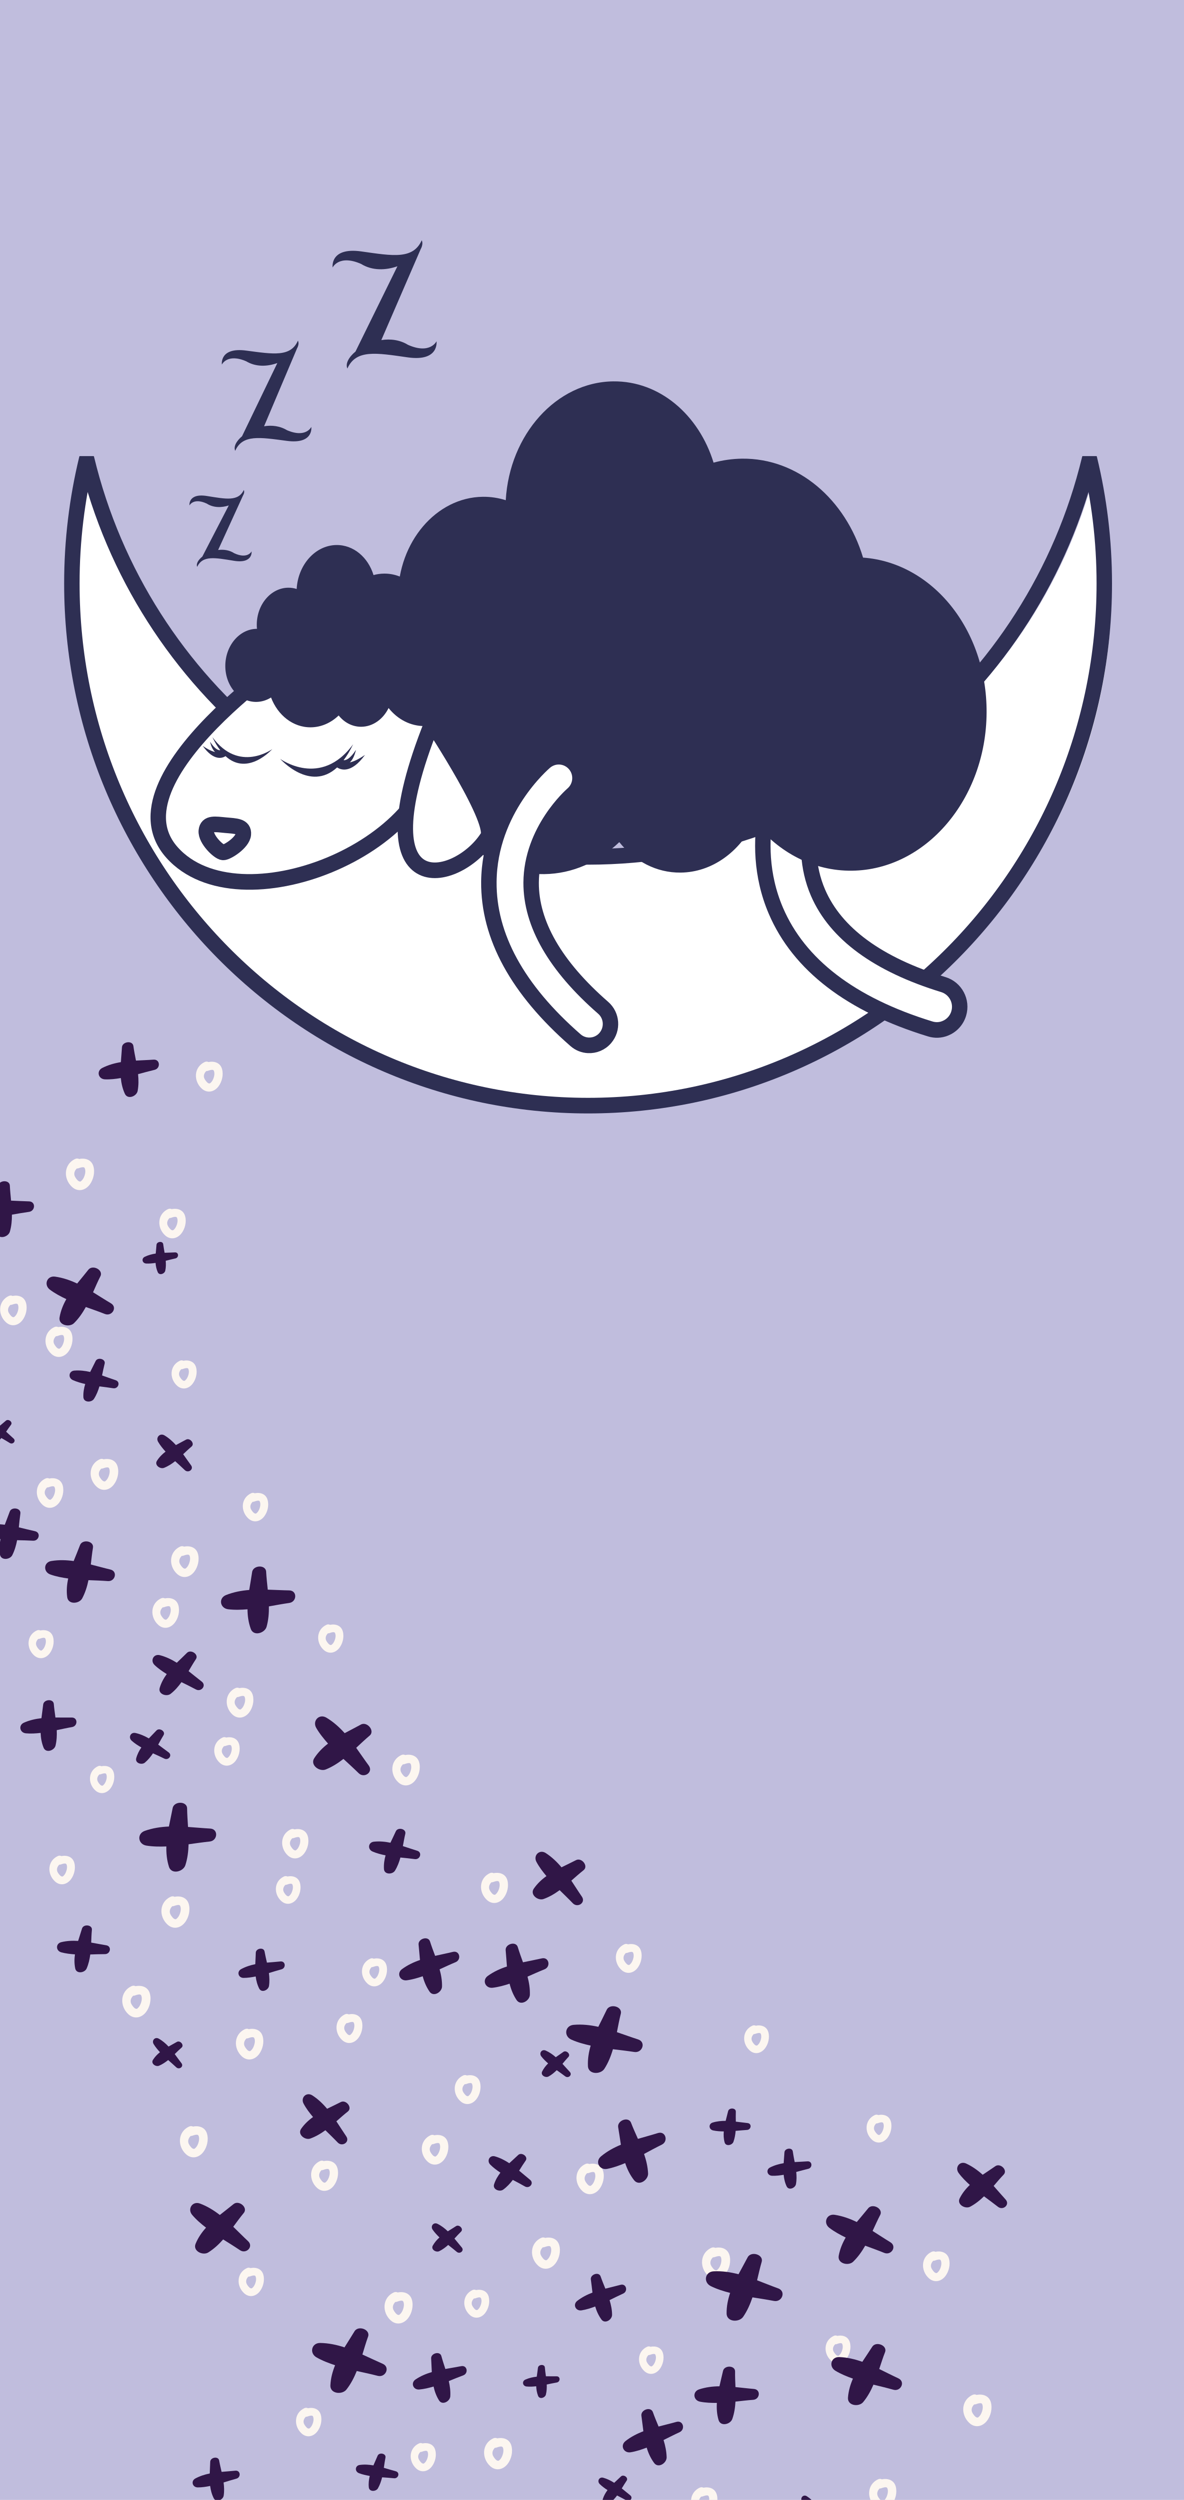 <svg xmlns="http://www.w3.org/2000/svg" xmlns:xlink="http://www.w3.org/1999/xlink" width="360" zoomAndPan="magnify" viewBox="0 0 270 570" height="760" preserveAspectRatio="xMidYMid meet" version="1.0"><defs><clipPath id="id1"><path d="M 14.332 104 L 255.832 104 L 255.832 254.262 L 14.332 254.262 Z M 14.332 104 " clip-rule="nonzero"/></clipPath><clipPath id="id2"><path d="M 75 54.762 L 100 54.762 L 100 85 L 75 85 Z M 75 54.762 " clip-rule="nonzero"/></clipPath><clipPath id="id3"><path d="M 22 237.188 L 37 237.188 L 37 251 L 22 251 Z M 22 237.188 " clip-rule="nonzero"/></clipPath></defs><rect x="-27" width="324" fill="#ffffff" y="-57" height="684" fill-opacity="1"/><rect x="-27" width="324" fill="#c0bddd" y="-57" height="684" fill-opacity="1"/><rect x="-27" width="324" fill="#ffffff" y="-57" height="684" fill-opacity="1"/><rect x="-27" width="324" fill="#c0bddd" y="-57" height="684" fill-opacity="1"/><path fill="#ffffff" d="M 90.418 223.055 C 89.469 222.629 88.648 221.895 88.117 220.902 C 79.871 205.391 78.012 191.691 82.586 180.207 C 88.664 164.949 103.867 159.707 104.504 159.496 C 107.051 158.637 109.793 160.02 110.645 162.551 C 111.492 165.09 110.141 167.828 107.602 168.688 C 107.371 168.773 95.895 172.895 91.559 183.898 C 88.145 192.594 89.867 203.512 96.684 216.344 C 97.938 218.707 97.043 221.648 94.672 222.906 C 93.312 223.641 91.746 223.641 90.418 223.055 " fill-opacity="1" fill-rule="nonzero"/><path stroke-linecap="round" transform="matrix(0.088, 0, 0, -0.089, -52.98, 341.923)" fill="none" stroke-linejoin="round" d="M 1620.707 1342.409 C 1609.978 1347.217 1600.707 1355.511 1594.703 1366.716 C 1501.504 1541.893 1480.489 1696.602 1532.188 1826.297 C 1600.884 1998.607 1772.712 2057.809 1779.908 2060.191 C 1808.693 2069.896 1839.686 2054.28 1849.31 2025.694 C 1858.891 1997.019 1843.615 1966.095 1814.918 1956.39 C 1812.314 1955.42 1682.604 1908.879 1633.598 1784.609 C 1595.012 1686.411 1614.482 1563.112 1691.522 1418.197 C 1705.694 1391.508 1695.583 1358.29 1668.785 1344.085 C 1653.421 1335.792 1635.717 1335.792 1620.707 1342.409 Z M 1620.707 1342.409 " stroke="#2e2f53" stroke-width="40" stroke-opacity="1" stroke-miterlimit="10"/><path fill="#ffffff" d="M 135.125 196.117 C 79.473 196.117 32.801 157.68 20.156 105.879 C 17.949 114.93 16.766 124.375 16.766 134.098 C 16.766 199.52 69.758 252.551 135.125 252.551 C 200.492 252.551 253.48 199.52 253.48 134.098 C 253.48 124.375 252.305 114.93 250.094 105.879 C 237.449 157.68 190.777 196.117 135.125 196.117 " fill-opacity="1" fill-rule="nonzero"/><g clip-path="url(#id1)"><path stroke-linecap="round" transform="matrix(0.088, 0, 0, -0.089, -52.98, 341.923)" fill="none" stroke-linejoin="round" d="M 2125.993 1646.62 C 1497.001 1646.62 969.508 2080.704 826.598 2665.702 C 801.653 2563.49 788.276 2456.822 788.276 2347.021 C 788.276 1608.197 1387.202 1009.302 2125.993 1009.302 C 2864.783 1009.302 3463.665 1608.197 3463.665 2347.021 C 3463.665 2456.822 3450.376 2563.49 3425.388 2665.702 C 3282.477 2080.704 2754.984 1646.62 2125.993 1646.62 Z M 2125.993 1646.62 " stroke="#2e2f53" stroke-width="40" stroke-opacity="1" stroke-miterlimit="10"/></g><path fill="#ffffff" d="M 216.969 235.027 C 215.914 235.445 214.723 235.504 213.562 235.152 C 195.379 229.633 183.48 220.602 178.172 208.32 C 171.137 192.012 178.711 176.355 179.047 175.691 C 180.328 173.098 183.48 172.035 186.07 173.328 C 188.664 174.609 189.727 177.746 188.453 180.34 C 188.336 180.586 182.727 192.531 187.852 204.258 C 191.902 213.527 201.574 220.539 216.605 225.102 C 219.375 225.949 220.949 228.883 220.102 231.652 C 219.613 233.266 218.418 234.469 216.969 235.027 " fill-opacity="1" fill-rule="nonzero"/><path stroke-linecap="round" transform="matrix(0.088, 0, 0, -0.089, -52.98, 341.923)" fill="none" stroke-linejoin="round" d="M 3051.004 1207.199 C 3039.083 1202.479 3025.618 1201.817 3012.506 1205.787 C 2806.992 1268.12 2672.514 1370.112 2612.515 1508.808 C 2533.003 1692.984 2618.608 1869.794 2622.405 1877.293 C 2636.885 1906.585 2672.514 1918.584 2701.785 1903.982 C 2731.1 1889.513 2743.108 1854.089 2728.715 1824.797 C 2727.391 1822.018 2663.993 1687.117 2721.917 1554.686 C 2767.699 1450.003 2877.012 1370.818 3046.898 1319.293 C 3078.199 1309.72 3095.991 1276.59 3086.411 1245.313 C 3080.892 1227.094 3067.383 1213.507 3051.004 1207.199 Z M 3051.004 1207.199 " stroke="#2e2f53" stroke-width="40" stroke-opacity="1" stroke-miterlimit="10"/><path fill="#2e2f53" d="M 224.984 162.461 C 225.082 143.594 212.652 128.281 196.812 127.141 C 192.812 113.855 181.977 104.438 169.199 104.578 C 166.969 104.613 164.801 104.922 162.723 105.488 C 159.359 94.57 150.406 86.84 139.859 86.957 C 126.871 87.105 116.184 99.078 115.332 114.051 C 113.68 113.531 111.926 113.254 110.113 113.273 C 99.477 113.387 90.816 123.57 90.754 136.004 C 90.746 136.879 90.789 137.746 90.867 138.605 L 90.734 138.605 C 80.102 138.723 71.438 148.895 71.375 161.336 C 71.316 173.77 79.879 183.758 90.516 183.641 C 93.77 183.605 96.832 182.625 99.531 180.934 C 103.707 191.879 113.129 199.43 124.102 199.309 C 130.586 199.234 136.543 196.5 141.223 192.012 C 144.707 196.348 149.68 199.023 155.219 198.961 C 162.379 198.883 168.648 194.242 171.996 187.414 C 177.543 194.348 185.461 198.625 194.273 198.527 C 211.137 198.34 224.895 182.191 224.984 162.461 " fill-opacity="1" fill-rule="nonzero"/><path fill="#ffffff" d="M 69.473 148.816 C 69.473 148.816 24.418 178.242 39.754 195.152 C 55.086 212.066 100.195 194.172 100.258 169.996 C 100.316 145.816 77.102 143.316 69.473 148.816 " fill-opacity="1" fill-rule="nonzero"/><path stroke-linecap="round" transform="matrix(0.088, 0, 0, -0.089, -52.98, 341.923)" fill="none" stroke-linejoin="round" d="M 1383.979 2180.799 C 1383.979 2180.799 874.764 1848.487 1048.093 1657.516 C 1221.378 1466.502 1731.212 1668.589 1731.918 1941.612 C 1732.58 2214.679 1470.203 2242.912 1383.979 2180.799 Z M 1383.979 2180.799 " stroke="#2e2f53" stroke-width="40" stroke-opacity="1" stroke-miterlimit="10"/><path fill="#ffffff" d="M 56.086 191.008 C 55.918 192.906 52.32 195.164 51.434 195.102 C 50.418 195.039 47.406 192.125 47.586 190.23 C 47.762 188.336 49.645 188.715 51.992 188.93 C 54.344 189.141 56.266 189.113 56.086 191.008 " fill-opacity="1" fill-rule="nonzero"/><path stroke-linecap="round" transform="matrix(0.088, 0, 0, -0.089, -52.98, 341.923)" fill="none" stroke-linejoin="round" d="M 1232.681 1704.322 C 1230.782 1682.882 1190.121 1657.384 1180.099 1658.09 C 1168.62 1658.796 1134.581 1691.705 1136.612 1713.1 C 1138.599 1734.496 1159.879 1730.217 1186.412 1727.79 C 1212.99 1725.408 1234.711 1725.717 1232.681 1704.322 Z M 1232.681 1704.322 " stroke="#2e2f53" stroke-width="40" stroke-opacity="1" stroke-miterlimit="10"/><path fill="#2e2f53" d="M 79.766 173.84 C 80.297 173.363 80.816 172.504 81.172 170.973 C 79.871 173.016 78.906 173.371 78.348 173.344 C 79.094 172.363 79.828 171.176 80.527 169.695 C 73.145 179.809 63.891 173.027 63.891 173.027 C 63.891 173.027 70.68 180.684 76.879 174.98 C 77.562 175.453 80.02 176.602 83.234 172.121 C 81.746 173.16 80.613 173.645 79.766 173.84 " fill-opacity="1" fill-rule="nonzero"/><path fill="#2e2f53" d="M 49.055 171.469 C 48.621 171.078 48.188 170.367 47.902 169.113 C 48.965 170.785 49.762 171.086 50.223 171.059 C 49.602 170.262 49.008 169.281 48.434 168.066 C 54.496 176.363 62.086 170.805 62.086 170.805 C 62.086 170.805 56.52 177.09 51.426 172.406 C 50.859 172.785 48.84 173.734 46.215 170.059 C 47.434 170.91 48.363 171.309 49.055 171.469 " fill-opacity="1" fill-rule="nonzero"/><path fill="#2e2f53" d="M 108.219 152.207 C 108.254 145.223 103.652 139.555 97.797 139.137 C 96.309 134.223 92.301 130.734 87.578 130.789 C 86.754 130.797 85.949 130.91 85.18 131.125 C 83.941 127.078 80.621 124.227 76.723 124.27 C 71.918 124.324 67.961 128.75 67.652 134.293 C 67.031 134.098 66.387 133.992 65.715 134.004 C 61.777 134.047 58.574 137.82 58.555 142.414 C 58.547 142.742 58.566 143.062 58.602 143.379 L 58.547 143.379 C 54.609 143.422 51.406 147.188 51.379 151.793 C 51.363 156.395 54.531 160.09 58.469 160.043 C 59.672 160.027 60.805 159.664 61.805 159.035 C 63.352 163.09 66.828 165.879 70.891 165.836 C 73.289 165.809 75.492 164.801 77.227 163.133 C 78.516 164.746 80.355 165.73 82.41 165.711 C 85.055 165.676 87.375 163.969 88.613 161.441 C 90.664 164.004 93.594 165.586 96.859 165.551 C 103.098 165.48 108.184 159.504 108.219 152.207 " fill-opacity="1" fill-rule="nonzero"/><path fill="#ffffff" d="M 99.328 165.766 C 99.328 165.766 114.871 189.098 111.961 191.816 C 105.113 202.203 82.48 207.531 99.328 165.766 " fill-opacity="1" fill-rule="nonzero"/><path stroke-linecap="round" transform="matrix(0.088, 0, 0, -0.089, -52.98, 341.923)" fill="none" stroke-linejoin="round" d="M 1721.411 1989.388 C 1721.411 1989.388 1897.08 1725.893 1864.189 1695.19 C 1786.795 1577.89 1530.996 1517.719 1721.411 1989.388 Z M 1721.411 1989.388 " stroke="#2e2f53" stroke-width="40" stroke-opacity="1" stroke-miterlimit="10"/><path fill="#ffffff" d="M 135.168 238.871 C 134.133 238.824 133.098 238.438 132.25 237.703 C 118.953 226.227 112.262 214.137 112.379 201.77 C 112.52 185.352 124.781 174.957 125.305 174.512 C 127.375 172.805 130.426 173.086 132.145 175.152 C 133.852 177.203 133.57 180.25 131.523 181.969 C 131.34 182.137 122.121 190.125 122.066 201.965 C 122.031 211.305 127.578 220.859 138.578 230.352 C 140.609 232.098 140.832 235.16 139.082 237.195 C 138.07 238.375 136.613 238.941 135.168 238.871 " fill-opacity="1" fill-rule="nonzero"/><path stroke-linecap="round" transform="matrix(0.088, 0, 0, -0.089, -52.98, 341.923)" fill="none" stroke-linejoin="round" d="M 2126.478 1163.79 C 2114.779 1164.32 2103.079 1168.687 2093.499 1176.981 C 1943.215 1306.588 1867.588 1443.121 1868.913 1582.787 C 1870.502 1768.199 2009.086 1885.587 2015.002 1890.616 C 2038.401 1909.894 2072.881 1906.718 2092.307 1883.381 C 2111.6 1860.221 2108.421 1825.812 2085.287 1806.402 C 2083.212 1804.505 1979.02 1714.291 1978.402 1580.581 C 1978.005 1475.104 2040.697 1367.201 2165.02 1260.003 C 2188.022 1240.284 2190.494 1205.699 2170.716 1182.715 C 2159.281 1169.393 2142.813 1162.996 2126.478 1163.79 Z M 2126.478 1163.79 " stroke="#2e2f53" stroke-width="40" stroke-opacity="1" stroke-miterlimit="10"/><path fill="#2e2f53" d="M 57.371 125.723 C 57.371 125.723 56.469 127.555 53.414 126.141 C 52.293 125.414 50.984 125.246 49.742 125.402 L 55.434 112.945 C 55.504 112.82 55.559 112.707 55.602 112.582 L 55.609 112.566 C 55.707 112.262 55.715 111.98 55.602 111.715 C 54.344 114.363 51.594 113.797 47.215 113.098 C 42.844 112.387 43.207 115.238 43.207 115.238 C 43.207 115.238 44.109 113.406 47.152 114.824 C 48.691 115.812 50.566 115.77 52.168 115.246 L 46.133 126.918 C 45.188 127.672 44.684 128.555 44.965 129.246 C 46.223 126.59 48.984 127.156 53.363 127.867 C 57.723 128.574 57.371 125.723 57.371 125.723 " fill-opacity="1" fill-rule="nonzero"/><path fill="#2e2f53" d="M 70.988 97.344 C 70.988 97.344 69.785 99.957 65.441 98.086 C 63.812 97.105 61.961 96.91 60.219 97.191 L 67.75 79.402 C 67.848 79.234 67.918 79.059 67.969 78.891 L 67.98 78.855 C 68.113 78.438 68.113 78.031 67.945 77.668 C 66.281 81.449 62.359 80.766 56.168 79.941 C 49.984 79.109 50.602 83.121 50.602 83.121 C 50.602 83.121 51.805 80.5 56.148 82.379 C 58.371 83.715 61.008 83.582 63.246 82.777 L 55.195 99.469 C 53.895 100.566 53.211 101.84 53.637 102.789 C 55.309 99.016 59.219 99.699 65.414 100.523 C 71.605 101.344 70.988 97.344 70.988 97.344 " fill-opacity="1" fill-rule="nonzero"/><g clip-path="url(#id2)"><path fill="#2e2f53" d="M 99.539 77.816 C 99.539 77.816 98.113 80.863 93.047 78.633 C 91.16 77.473 89.012 77.227 86.957 77.543 L 95.93 56.812 C 96.043 56.609 96.133 56.414 96.195 56.211 L 96.211 56.176 L 96.203 56.176 C 96.363 55.691 96.363 55.211 96.176 54.785 C 94.188 59.195 89.621 58.355 82.391 57.328 C 75.156 56.309 75.855 60.992 75.855 60.992 C 75.855 60.992 77.277 57.949 82.348 60.18 C 84.922 61.773 88.012 61.633 90.629 60.711 L 81.066 80.156 C 79.535 81.43 78.719 82.902 79.215 84.023 C 81.199 79.617 85.773 80.457 92.992 81.484 C 100.23 82.504 99.539 77.816 99.539 77.816 " fill-opacity="1" fill-rule="nonzero"/></g><path fill="#fcf6f0" d="M 71.152 550.801 C 71.305 550.836 71.371 550.934 71.426 551.113 C 71.605 551.648 71.445 552.379 71.164 552.941 C 71.004 553.262 70.867 553.438 70.613 553.66 C 70.492 553.754 70.418 553.754 70.211 553.691 C 69.934 553.602 69.465 552.977 69.324 552.645 C 69.07 552.047 69.316 551.461 69.742 551.047 C 69.855 551.059 69.98 551.043 70.117 550.988 C 70.453 550.863 70.883 550.742 71.152 550.801 Z M 69.418 549.086 C 67.016 550.188 66.949 553.191 68.773 554.848 C 69.949 555.922 71.453 555.586 72.367 554.391 C 73.152 553.371 73.5 551.883 73.164 550.633 C 72.785 549.23 71.469 548.844 70.219 549.098 C 69.988 548.984 69.711 548.949 69.418 549.086 " fill-opacity="1" fill-rule="nonzero"/><path fill="#fcf6f0" d="M 58.059 520.988 C 57.898 521.305 57.77 521.477 57.508 521.695 C 57.398 521.793 57.32 521.793 57.117 521.73 C 56.836 521.641 56.367 521.02 56.23 520.688 C 55.977 520.09 56.219 519.504 56.637 519.094 C 56.754 519.105 56.879 519.086 57.016 519.039 C 57.359 518.914 57.777 518.785 58.059 518.852 C 58.203 518.887 58.266 518.977 58.32 519.16 C 58.496 519.691 58.34 520.426 58.059 520.988 Z M 57.113 517.148 C 56.883 517.039 56.609 517.008 56.32 517.141 C 53.93 518.238 53.852 521.23 55.676 522.883 C 56.844 523.953 58.352 523.621 59.262 522.426 C 60.039 521.41 60.395 519.926 60.059 518.684 C 59.68 517.285 58.363 516.898 57.113 517.148 " fill-opacity="1" fill-rule="nonzero"/><path fill="#fcf6f0" d="M 45.039 489.102 C 44.859 489.449 44.711 489.637 44.434 489.875 C 44.309 489.984 44.227 489.984 44.004 489.918 C 43.691 489.82 43.18 489.137 43.023 488.77 C 42.75 488.117 43.02 487.477 43.48 487.023 C 43.605 487.031 43.742 487.012 43.887 486.957 C 44.262 486.824 44.73 486.684 45.027 486.754 C 45.188 486.793 45.262 486.895 45.328 487.094 C 45.516 487.68 45.344 488.48 45.039 489.102 Z M 46.363 490.684 C 47.215 489.566 47.598 487.934 47.223 486.57 C 46.816 485.035 45.379 484.613 44.016 484.883 C 43.762 484.758 43.457 484.727 43.133 484.875 C 40.5 486.082 40.426 489.371 42.414 491.18 C 43.711 492.359 45.355 491.992 46.363 490.684 " fill-opacity="1" fill-rule="nonzero"/><path fill="#fcf6f0" d="M 31.949 457.156 C 31.77 457.512 31.621 457.707 31.336 457.953 C 31.215 458.059 31.129 458.059 30.898 457.988 C 30.586 457.895 30.062 457.191 29.902 456.824 C 29.625 456.16 29.895 455.508 30.367 455.047 C 30.492 455.059 30.633 455.039 30.785 454.98 C 31.168 454.844 31.645 454.699 31.949 454.773 C 32.109 454.812 32.184 454.914 32.25 455.121 C 32.445 455.711 32.27 456.523 31.949 457.156 Z M 30.918 452.867 C 30.66 452.738 30.348 452.707 30.016 452.855 C 27.336 454.094 27.262 457.43 29.289 459.277 C 30.598 460.473 32.277 460.102 33.297 458.77 C 34.164 457.633 34.555 455.973 34.184 454.582 C 33.766 453.027 32.309 452.598 30.918 452.867 " fill-opacity="1" fill-rule="nonzero"/><path fill="#fcf6f0" d="M 14.941 427.074 C 14.781 427.391 14.641 427.566 14.391 427.789 C 14.27 427.887 14.195 427.887 13.988 427.82 C 13.707 427.73 13.23 427.105 13.094 426.773 C 12.848 426.172 13.09 425.578 13.516 425.164 C 13.633 425.176 13.758 425.156 13.895 425.109 C 14.23 424.984 14.66 424.855 14.941 424.922 C 15.082 424.957 15.145 425.047 15.215 425.23 C 15.379 425.77 15.219 426.5 14.941 427.074 Z M 14 423.207 C 13.766 423.09 13.488 423.059 13.195 423.195 C 10.777 424.309 10.707 427.316 12.543 428.988 C 13.727 430.066 15.23 429.727 16.156 428.527 C 16.941 427.5 17.293 426 16.949 424.75 C 16.57 423.348 15.254 422.957 14 423.207 " fill-opacity="1" fill-rule="nonzero"/><path fill="#fcf6f0" d="M 3.855 299.508 C 3.684 299.836 3.547 300.02 3.277 300.25 C 3.152 300.352 3.078 300.352 2.863 300.289 C 2.574 300.191 2.078 299.539 1.938 299.199 C 1.676 298.57 1.93 297.961 2.375 297.527 C 2.492 297.539 2.621 297.523 2.762 297.473 C 3.117 297.34 3.566 297.211 3.844 297.273 C 3.996 297.305 4.07 297.406 4.125 297.598 C 4.309 298.156 4.145 298.914 3.855 299.508 Z M 2.867 295.492 C 2.629 295.375 2.344 295.344 2.039 295.484 C -0.473 296.637 -0.547 299.762 1.359 301.492 C 2.586 302.613 4.16 302.262 5.113 301.02 C 5.926 299.953 6.293 298.398 5.938 297.098 C 5.539 295.637 4.168 295.23 2.867 295.492 " fill-opacity="1" fill-rule="nonzero"/><path fill="#fcf6f0" d="M 19.09 268.527 C 18.91 268.887 18.762 269.074 18.469 269.32 C 18.352 269.43 18.27 269.43 18.043 269.355 C 17.727 269.262 17.203 268.566 17.055 268.203 C 16.777 267.535 17.043 266.887 17.512 266.43 C 17.641 266.438 17.777 266.422 17.93 266.363 C 18.305 266.223 18.781 266.086 19.078 266.156 C 19.238 266.195 19.312 266.297 19.375 266.504 C 19.574 267.09 19.398 267.902 19.09 268.527 Z M 21.312 265.965 C 20.887 264.414 19.434 263.984 18.051 264.262 C 17.797 264.133 17.484 264.098 17.156 264.246 C 14.492 265.477 14.418 268.805 16.434 270.641 C 17.746 271.836 19.41 271.465 20.434 270.133 C 21.293 269.004 21.688 267.352 21.312 265.965 " fill-opacity="1" fill-rule="nonzero"/><path fill="#fcf6f0" d="M 223.73 550.352 C 223.555 550.707 223.402 550.902 223.113 551.145 C 222.992 551.25 222.906 551.25 222.676 551.18 C 222.367 551.086 221.844 550.391 221.688 550.02 C 221.406 549.352 221.68 548.699 222.148 548.242 C 222.277 548.25 222.414 548.23 222.562 548.18 C 222.945 548.035 223.422 547.898 223.73 547.965 C 223.887 548.004 223.965 548.105 224.031 548.312 C 224.219 548.906 224.047 549.719 223.73 550.352 Z M 225.965 547.773 C 225.535 546.223 224.09 545.793 222.703 546.066 C 222.441 545.93 222.125 545.902 221.797 546.051 C 219.117 547.285 219.043 550.625 221.066 552.477 C 222.375 553.668 224.059 553.293 225.074 551.961 C 225.953 550.828 226.336 549.164 225.965 547.773 " fill-opacity="1" fill-rule="nonzero"/><path fill="#fcf6f0" d="M 214.316 517.457 C 214.148 517.789 214.004 517.969 213.734 518.199 C 213.613 518.309 213.539 518.309 213.328 518.238 C 213.027 518.145 212.543 517.488 212.395 517.145 C 212.133 516.516 212.387 515.906 212.824 515.473 C 212.945 515.484 213.082 515.469 213.223 515.418 C 213.578 515.281 214.027 515.152 214.316 515.215 C 214.465 515.254 214.531 515.352 214.594 515.543 C 214.773 516.102 214.613 516.863 214.316 517.457 Z M 213.324 513.43 C 213.082 513.316 212.793 513.285 212.492 513.422 C 209.98 514.578 209.906 517.715 211.809 519.449 C 213.047 520.574 214.625 520.223 215.586 518.969 C 216.395 517.902 216.762 516.344 216.406 515.039 C 216.012 513.57 214.629 513.168 213.324 513.43 " fill-opacity="1" fill-rule="nonzero"/><path fill="#fcf6f0" d="M 199.805 484.168 C 199.922 484.18 200.039 484.16 200.172 484.113 C 200.508 483.992 200.93 483.863 201.191 483.922 C 201.332 483.961 201.406 484.051 201.461 484.23 C 201.633 484.754 201.473 485.469 201.199 486.023 C 201.043 486.336 200.91 486.5 200.66 486.723 C 200.547 486.816 200.473 486.816 200.273 486.758 C 199.996 486.664 199.535 486.055 199.398 485.734 C 199.152 485.148 199.391 484.574 199.805 484.168 Z M 202.391 487.441 C 203.141 486.441 203.488 484.984 203.164 483.762 C 202.789 482.387 201.496 482.008 200.273 482.258 C 200.051 482.148 199.781 482.117 199.5 482.246 C 197.145 483.328 197.07 486.262 198.855 487.887 C 200.012 488.941 201.48 488.609 202.391 487.441 " fill-opacity="1" fill-rule="nonzero"/><path fill="#fcf6f0" d="M 173.27 465.641 C 173.113 465.953 172.98 466.117 172.73 466.34 C 172.621 466.43 172.543 466.43 172.344 466.371 C 172.066 466.281 171.605 465.672 171.48 465.348 C 171.234 464.766 171.473 464.195 171.883 463.793 C 171.992 463.801 172.113 463.785 172.242 463.734 C 172.582 463.613 173 463.492 173.262 463.551 C 173.406 463.582 173.469 463.676 173.531 463.852 C 173.699 464.379 173.543 465.09 173.27 465.641 Z M 172.344 461.883 C 172.121 461.773 171.855 461.742 171.57 461.875 C 169.227 462.957 169.16 465.883 170.934 467.496 C 172.082 468.547 173.551 468.223 174.449 467.051 C 175.211 466.059 175.551 464.605 175.223 463.387 C 174.855 462.02 173.566 461.641 172.344 461.883 " fill-opacity="1" fill-rule="nonzero"/><path fill="#fcf6f0" d="M 144.156 447.234 C 143.996 447.562 143.855 447.734 143.594 447.961 C 143.48 448.062 143.398 448.062 143.195 447.996 C 142.914 447.906 142.426 447.27 142.289 446.934 C 142.035 446.324 142.281 445.73 142.715 445.309 C 142.828 445.32 142.953 445.305 143.09 445.254 C 143.445 445.125 143.871 445 144.156 445.059 C 144.297 445.094 144.371 445.191 144.426 445.375 C 144.605 445.918 144.445 446.664 144.156 447.234 Z M 146.191 444.891 C 145.805 443.465 144.473 443.078 143.203 443.328 C 142.969 443.211 142.688 443.18 142.387 443.312 C 139.945 444.438 139.875 447.488 141.727 449.172 C 142.922 450.262 144.457 449.922 145.387 448.707 C 146.184 447.676 146.535 446.152 146.191 444.891 " fill-opacity="1" fill-rule="nonzero"/><path fill="#fcf6f0" d="M 112.066 429.18 C 112.191 429.188 112.328 429.172 112.473 429.117 C 112.836 428.984 113.281 428.844 113.574 428.914 C 113.734 428.949 113.797 429.055 113.863 429.242 C 114.051 429.812 113.883 430.59 113.586 431.184 C 113.414 431.527 113.266 431.711 112.996 431.949 C 112.875 432.051 112.789 432.051 112.57 431.984 C 112.273 431.887 111.77 431.223 111.629 430.875 C 111.363 430.238 111.621 429.613 112.066 429.18 Z M 114.863 432.723 C 115.695 431.641 116.062 430.062 115.711 428.734 C 115.301 427.246 113.902 426.84 112.574 427.102 C 112.332 426.984 112.039 426.949 111.73 427.09 C 109.172 428.266 109.109 431.449 111.039 433.211 C 112.293 434.352 113.891 433.996 114.863 432.723 " fill-opacity="1" fill-rule="nonzero"/><path fill="#fcf6f0" d="M 91.891 402.281 C 92.016 402.293 92.148 402.277 92.293 402.223 C 92.66 402.086 93.125 401.945 93.418 402.016 C 93.574 402.055 93.648 402.16 93.703 402.355 C 93.895 402.93 93.723 403.723 93.426 404.332 C 93.246 404.68 93.109 404.863 92.828 405.102 C 92.695 405.207 92.621 405.207 92.398 405.141 C 92.098 405.043 91.582 404.371 91.438 404.012 C 91.16 403.363 91.426 402.73 91.891 402.281 Z M 94.73 405.895 C 95.574 404.797 95.957 403.184 95.59 401.836 C 95.172 400.32 93.758 399.902 92.406 400.172 C 92.152 400.051 91.855 400.016 91.539 400.164 C 88.941 401.355 88.867 404.602 90.84 406.395 C 92.105 407.551 93.742 407.191 94.73 405.895 " fill-opacity="1" fill-rule="nonzero"/><path fill="#fcf6f0" d="M 74.781 372.414 C 74.895 372.422 75.02 372.406 75.152 372.359 C 75.492 372.23 75.91 372.105 76.18 372.168 C 76.328 372.199 76.398 372.301 76.449 372.48 C 76.633 373.008 76.473 373.734 76.191 374.297 C 76.031 374.613 75.898 374.789 75.641 375.004 C 75.527 375.102 75.453 375.102 75.246 375.039 C 74.969 374.949 74.5 374.332 74.367 374.004 C 74.117 373.406 74.359 372.824 74.781 372.414 Z M 77.395 375.73 C 78.168 374.719 78.52 373.238 78.18 371.996 C 77.801 370.605 76.492 370.223 75.25 370.473 C 75.023 370.359 74.75 370.328 74.461 370.461 C 72.07 371.562 72.004 374.539 73.809 376.188 C 74.984 377.254 76.48 376.918 77.395 375.73 " fill-opacity="1" fill-rule="nonzero"/><path fill="#fcf6f0" d="M 59.031 344.324 C 58.871 344.641 58.73 344.816 58.48 345.039 C 58.367 345.137 58.281 345.137 58.086 345.07 C 57.797 344.98 57.332 344.355 57.191 344.027 C 56.945 343.43 57.188 342.84 57.613 342.43 C 57.727 342.438 57.852 342.422 57.984 342.371 C 58.328 342.246 58.754 342.121 59.031 342.18 C 59.172 342.211 59.234 342.312 59.293 342.492 C 59.469 343.023 59.309 343.762 59.031 344.324 Z M 58.086 340.48 C 57.855 340.363 57.582 340.332 57.293 340.465 C 54.883 341.57 54.82 344.574 56.641 346.234 C 57.816 347.305 59.32 346.965 60.242 345.773 C 61.023 344.754 61.379 343.262 61.027 342.016 C 60.648 340.609 59.34 340.227 58.086 340.48 " fill-opacity="1" fill-rule="nonzero"/><path fill="#fcf6f0" d="M 42.738 311.953 C 42.879 311.984 42.945 312.078 43 312.262 C 43.172 312.789 43.02 313.512 42.738 314.07 C 42.582 314.379 42.449 314.555 42.199 314.766 C 42.086 314.867 42.012 314.867 41.809 314.805 C 41.527 314.719 41.062 314.102 40.926 313.773 C 40.68 313.184 40.918 312.605 41.336 312.195 C 41.453 312.203 41.574 312.188 41.711 312.141 C 42.047 312.016 42.469 311.891 42.738 311.953 Z M 41.809 310.27 C 41.578 310.156 41.309 310.129 41.023 310.262 C 38.648 311.352 38.586 314.312 40.375 315.949 C 41.543 317.004 43.027 316.676 43.934 315.492 C 44.703 314.488 45.047 313.016 44.719 311.789 C 44.34 310.402 43.039 310.023 41.809 310.27 " fill-opacity="1" fill-rule="nonzero"/><path fill="#fcf6f0" d="M 38.664 277.723 C 38.781 277.734 38.91 277.719 39.051 277.664 C 39.406 277.531 39.848 277.402 40.133 277.469 C 40.281 277.504 40.352 277.605 40.414 277.789 C 40.594 278.344 40.434 279.109 40.133 279.695 C 39.973 280.023 39.836 280.211 39.566 280.438 C 39.441 280.539 39.371 280.539 39.152 280.473 C 38.867 280.379 38.367 279.727 38.23 279.387 C 37.969 278.762 38.223 278.152 38.664 277.723 Z M 41.395 281.203 C 42.207 280.137 42.574 278.594 42.215 277.297 C 41.82 275.84 40.453 275.434 39.152 275.691 C 38.914 275.578 38.633 275.543 38.332 275.684 C 35.828 276.836 35.754 279.949 37.652 281.676 C 38.871 282.789 40.441 282.441 41.395 281.203 " fill-opacity="1" fill-rule="nonzero"/><path fill="#fcf6f0" d="M 47.035 244.211 C 47.152 244.227 47.285 244.207 47.43 244.152 C 47.793 244.02 48.242 243.891 48.531 243.953 C 48.68 243.984 48.754 244.09 48.812 244.281 C 48.996 244.844 48.828 245.613 48.531 246.207 C 48.363 246.547 48.223 246.727 47.953 246.961 C 47.832 247.062 47.746 247.062 47.539 247 C 47.242 246.898 46.75 246.246 46.598 245.898 C 46.332 245.266 46.59 244.648 47.035 244.211 Z M 49.805 247.734 C 50.625 246.664 50.996 245.09 50.641 243.777 C 50.242 242.297 48.859 241.895 47.539 242.156 C 47.297 242.039 47.008 242.004 46.703 242.145 C 44.168 243.312 44.094 246.465 46.008 248.211 C 47.254 249.344 48.84 248.992 49.805 247.734 " fill-opacity="1" fill-rule="nonzero"/><path fill="#fcf6f0" d="M 97.281 560.941 C 97.121 561.262 96.992 561.434 96.73 561.652 C 96.617 561.75 96.543 561.75 96.336 561.684 C 96.059 561.598 95.59 560.977 95.465 560.652 C 95.211 560.055 95.449 559.473 95.871 559.066 C 95.984 559.078 96.109 559.059 96.246 559.008 C 96.582 558.883 97 558.758 97.273 558.82 C 97.422 558.852 97.488 558.949 97.547 559.129 C 97.711 559.656 97.562 560.383 97.281 560.941 Z M 96.34 557.129 C 96.113 557.02 95.844 556.988 95.555 557.121 C 93.172 558.215 93.109 561.191 94.91 562.836 C 96.078 563.898 97.574 563.562 98.48 562.379 C 99.254 561.371 99.598 559.887 99.262 558.656 C 98.891 557.266 97.586 556.883 96.34 557.129 " fill-opacity="1" fill-rule="nonzero"/><path fill="#fcf6f0" d="M 90.16 524.863 C 90.289 524.875 90.426 524.855 90.574 524.801 C 90.949 524.66 91.426 524.52 91.723 524.59 C 91.883 524.629 91.957 524.734 92.023 524.934 C 92.219 525.527 92.043 526.336 91.734 526.961 C 91.555 527.312 91.406 527.504 91.113 527.754 C 90.996 527.859 90.914 527.859 90.688 527.789 C 90.367 527.691 89.859 526.996 89.699 526.633 C 89.426 525.969 89.695 525.32 90.16 524.863 Z M 89.09 529.062 C 90.387 530.254 92.051 529.879 93.07 528.562 C 93.93 527.434 94.32 525.785 93.945 524.41 C 93.527 522.863 92.078 522.43 90.699 522.703 C 90.445 522.574 90.133 522.543 89.809 522.691 C 87.148 523.918 87.074 527.23 89.09 529.062 " fill-opacity="1" fill-rule="nonzero"/><path fill="#fcf6f0" d="M 73.324 494.82 C 73.445 494.828 73.578 494.812 73.727 494.758 C 74.09 494.629 74.539 494.492 74.828 494.555 C 74.977 494.594 75.051 494.691 75.117 494.891 C 75.297 495.453 75.137 496.23 74.836 496.832 C 74.66 497.164 74.52 497.355 74.246 497.586 C 74.129 497.691 74.043 497.691 73.828 497.625 C 73.531 497.527 73.027 496.863 72.883 496.512 C 72.617 495.879 72.875 495.258 73.324 494.82 Z M 76.117 498.363 C 76.949 497.281 77.309 495.707 76.953 494.379 C 76.555 492.895 75.16 492.48 73.828 492.75 C 73.582 492.633 73.293 492.598 72.988 492.742 C 70.438 493.906 70.363 497.09 72.293 498.852 C 73.543 499.988 75.145 499.633 76.117 498.363 " fill-opacity="1" fill-rule="nonzero"/><path fill="#fcf6f0" d="M 56.211 464.781 C 56.336 464.793 56.477 464.773 56.621 464.723 C 56.992 464.578 57.453 464.445 57.742 464.516 C 57.902 464.547 57.973 464.652 58.043 464.852 C 58.227 465.422 58.047 466.219 57.75 466.828 C 57.574 467.172 57.434 467.359 57.152 467.598 C 57.031 467.703 56.949 467.703 56.723 467.633 C 56.426 467.539 55.91 466.863 55.762 466.504 C 55.496 465.859 55.758 465.23 56.211 464.781 Z M 59.059 468.387 C 59.898 467.289 60.281 465.676 59.91 464.336 C 59.504 462.82 58.086 462.402 56.734 462.672 C 56.484 462.547 56.188 462.516 55.875 462.66 C 53.273 463.852 53.199 467.094 55.164 468.879 C 56.438 470.043 58.07 469.68 59.059 468.387 " fill-opacity="1" fill-rule="nonzero"/><path fill="#fcf6f0" d="M 40.855 436.73 C 40.672 437.086 40.523 437.27 40.238 437.516 C 40.117 437.625 40.031 437.625 39.809 437.555 C 39.496 437.457 38.977 436.766 38.828 436.402 C 38.551 435.742 38.816 435.098 39.285 434.637 C 39.414 434.648 39.547 434.633 39.695 434.578 C 40.078 434.438 40.547 434.297 40.844 434.367 C 41.004 434.406 41.078 434.508 41.141 434.715 C 41.336 435.297 41.16 436.105 40.855 436.73 Z M 42.18 438.324 C 43.051 437.203 43.43 435.559 43.059 434.18 C 42.641 432.641 41.195 432.211 39.824 432.488 C 39.566 432.355 39.258 432.324 38.93 432.477 C 36.277 433.695 36.199 437 38.207 438.832 C 39.508 440.016 41.172 439.645 42.18 438.324 " fill-opacity="1" fill-rule="nonzero"/><path fill="#fcf6f0" d="M 24.02 406.402 C 23.871 406.707 23.738 406.875 23.496 407.082 C 23.387 407.176 23.309 407.176 23.113 407.113 C 22.844 407.035 22.395 406.43 22.266 406.117 C 22.027 405.543 22.258 404.984 22.664 404.586 C 22.773 404.598 22.895 404.582 23.02 404.535 C 23.348 404.414 23.762 404.293 24.02 404.352 C 24.152 404.387 24.215 404.473 24.273 404.652 C 24.438 405.156 24.293 405.863 24.02 406.402 Z M 23.125 402.719 C 22.902 402.609 22.637 402.578 22.359 402.707 C 20.062 403.766 19.988 406.637 21.73 408.227 C 22.863 409.254 24.301 408.93 25.18 407.789 C 25.926 406.812 26.266 405.383 25.938 404.191 C 25.57 402.852 24.316 402.477 23.125 402.719 " fill-opacity="1" fill-rule="nonzero"/><path fill="#fcf6f0" d="M 10.129 375.562 C 9.973 375.875 9.84 376.051 9.578 376.262 C 9.469 376.363 9.391 376.363 9.195 376.301 C 8.914 376.215 8.449 375.594 8.316 375.266 C 8.066 374.676 8.305 374.102 8.723 373.691 C 8.836 373.699 8.961 373.684 9.094 373.637 C 9.43 373.508 9.859 373.383 10.117 373.445 C 10.273 373.477 10.336 373.574 10.391 373.754 C 10.559 374.277 10.41 375.004 10.129 375.562 Z M 12.113 373.281 C 11.73 371.895 10.43 371.512 9.195 371.762 C 8.969 371.648 8.699 371.621 8.41 371.754 C 6.035 372.84 5.961 375.801 7.766 377.441 C 8.934 378.5 10.418 378.172 11.328 376.988 C 12.09 375.984 12.438 374.512 12.113 373.281 " fill-opacity="1" fill-rule="nonzero"/><path fill="#fcf6f0" d="M 10.738 339.152 C 10.855 339.164 10.98 339.145 11.121 339.094 C 11.477 338.965 11.922 338.832 12.203 338.898 C 12.352 338.934 12.43 339.031 12.496 339.223 C 12.672 339.781 12.504 340.543 12.215 341.133 C 12.043 341.469 11.906 341.645 11.637 341.875 C 11.527 341.977 11.441 341.977 11.223 341.914 C 10.938 341.82 10.441 341.168 10.301 340.824 C 10.039 340.199 10.293 339.586 10.738 339.152 Z M 13.477 342.641 C 14.285 341.578 14.652 340.02 14.309 338.719 C 13.902 337.258 12.531 336.859 11.23 337.117 C 10.988 337 10.703 336.969 10.398 337.109 C 7.887 338.258 7.82 341.391 9.719 343.125 C 10.941 344.242 12.512 343.895 13.477 342.641 " fill-opacity="1" fill-rule="nonzero"/><path fill="#fcf6f0" d="M 12.762 304.664 C 12.883 304.676 13.016 304.66 13.16 304.605 C 13.523 304.473 13.969 304.336 14.27 304.406 C 14.418 304.438 14.492 304.543 14.547 304.738 C 14.738 305.301 14.566 306.078 14.27 306.68 C 14.102 307.02 13.961 307.207 13.684 307.438 C 13.562 307.547 13.484 307.547 13.258 307.477 C 12.961 307.387 12.469 306.715 12.316 306.367 C 12.051 305.73 12.309 305.109 12.762 304.664 Z M 15.559 308.227 C 16.391 307.137 16.762 305.551 16.395 304.223 C 15.996 302.734 14.59 302.324 13.266 302.59 C 13.02 302.473 12.727 302.438 12.418 302.582 C 9.859 303.754 9.785 306.945 11.727 308.707 C 12.98 309.848 14.586 309.492 15.559 308.227 " fill-opacity="1" fill-rule="nonzero"/><path fill="#fcf6f0" d="M 202.117 569.426 C 201.949 569.773 201.801 569.953 201.527 570.191 C 201.406 570.297 201.32 570.297 201.105 570.227 C 200.797 570.133 200.293 569.465 200.156 569.109 C 199.883 568.465 200.141 567.84 200.594 567.398 C 200.715 567.41 200.852 567.391 200.992 567.336 C 201.367 567.203 201.816 567.066 202.117 567.137 C 202.266 567.172 202.34 567.273 202.395 567.469 C 202.586 568.043 202.414 568.828 202.117 569.426 Z M 201.109 565.309 C 200.863 565.191 200.566 565.156 200.258 565.301 C 197.68 566.48 197.605 569.691 199.559 571.469 C 200.82 572.613 202.434 572.254 203.414 570.977 C 204.246 569.887 204.621 568.289 204.266 566.953 C 203.852 565.457 202.441 565.039 201.109 565.309 " fill-opacity="1" fill-rule="nonzero"/><path fill="#fcf6f0" d="M 191.848 536.375 C 191.691 536.688 191.562 536.855 191.309 537.074 C 191.195 537.164 191.121 537.164 190.926 537.105 C 190.645 537.016 190.191 536.406 190.047 536.086 C 189.809 535.496 190.043 534.922 190.461 534.516 C 190.574 534.527 190.699 534.512 190.832 534.465 C 191.16 534.336 191.578 534.215 191.848 534.277 C 191.992 534.309 192.055 534.402 192.113 534.578 C 192.277 535.102 192.129 535.816 191.848 536.375 Z M 190.926 532.602 C 190.703 532.492 190.43 532.461 190.152 532.594 C 187.785 533.672 187.723 536.617 189.504 538.238 C 190.664 539.289 192.141 538.961 193.035 537.789 C 193.801 536.793 194.148 535.328 193.809 534.109 C 193.441 532.738 192.152 532.359 190.926 532.602 " fill-opacity="1" fill-rule="nonzero"/><path fill="#fcf6f0" d="M 164.145 516.797 C 163.969 517.152 163.816 517.344 163.527 517.586 C 163.406 517.699 163.324 517.699 163.098 517.625 C 162.781 517.527 162.262 516.832 162.109 516.473 C 161.832 515.805 162.102 515.156 162.57 514.703 C 162.695 514.707 162.836 514.691 162.988 514.637 C 163.363 514.496 163.836 514.359 164.137 514.43 C 164.297 514.465 164.371 514.566 164.434 514.77 C 164.629 515.359 164.453 516.172 164.145 516.797 Z M 163.113 512.535 C 162.852 512.406 162.543 512.375 162.223 512.523 C 159.559 513.75 159.48 517.07 161.492 518.906 C 162.801 520.09 164.461 519.723 165.48 518.398 C 166.348 517.273 166.734 515.621 166.359 514.242 C 165.941 512.691 164.492 512.262 163.113 512.535 " fill-opacity="1" fill-rule="nonzero"/><path fill="#fcf6f0" d="M 135.402 497.555 C 135.227 497.898 135.082 498.082 134.805 498.316 C 134.684 498.426 134.602 498.426 134.375 498.355 C 134.078 498.262 133.57 497.59 133.422 497.238 C 133.16 496.59 133.418 495.961 133.871 495.516 C 133.996 495.523 134.129 495.508 134.273 495.457 C 134.637 495.324 135.105 495.18 135.395 495.25 C 135.555 495.285 135.617 495.391 135.684 495.586 C 135.867 496.16 135.703 496.949 135.402 497.555 Z M 134.383 493.418 C 134.137 493.297 133.84 493.262 133.523 493.406 C 130.938 494.594 130.871 497.816 132.824 499.602 C 134.098 500.758 135.711 500.391 136.699 499.109 C 137.531 498.016 137.914 496.41 137.551 495.07 C 137.141 493.562 135.723 493.145 134.383 493.418 " fill-opacity="1" fill-rule="nonzero"/><path fill="#fcf6f0" d="M 105.547 476.844 C 105.297 476.234 105.543 475.637 105.973 475.219 C 106.09 475.227 106.215 475.211 106.352 475.164 C 106.707 475.031 107.137 474.902 107.418 474.965 C 107.559 475 107.633 475.094 107.688 475.285 C 107.863 475.828 107.707 476.566 107.418 477.148 C 107.258 477.473 107.117 477.645 106.855 477.867 C 106.746 477.973 106.66 477.973 106.453 477.906 C 106.168 477.816 105.691 477.18 105.547 476.844 Z M 108.648 478.621 C 109.445 477.582 109.797 476.059 109.453 474.793 C 109.066 473.367 107.734 472.977 106.461 473.23 C 106.227 473.113 105.945 473.082 105.652 473.215 C 103.203 474.348 103.129 477.395 104.988 479.086 C 106.184 480.18 107.715 479.836 108.648 478.621 " fill-opacity="1" fill-rule="nonzero"/><path fill="#fcf6f0" d="M 86.156 450.391 C 86 450.711 85.855 450.875 85.605 451.098 C 85.496 451.188 85.422 451.188 85.223 451.129 C 84.941 451.039 84.477 450.426 84.344 450.098 C 84.094 449.508 84.332 448.93 84.754 448.523 C 84.867 448.531 84.988 448.516 85.117 448.465 C 85.457 448.34 85.875 448.223 86.148 448.281 C 86.289 448.312 86.352 448.406 86.418 448.59 C 86.586 449.113 86.426 449.832 86.156 450.391 Z M 88.129 448.113 C 87.746 446.727 86.449 446.348 85.223 446.602 C 84.992 446.488 84.723 446.457 84.441 446.59 C 82.066 447.68 82 450.637 83.793 452.27 C 84.953 453.328 86.438 452.996 87.344 451.82 C 88.121 450.816 88.465 449.34 88.129 448.113 " fill-opacity="1" fill-rule="nonzero"/><path fill="#fcf6f0" d="M 66.656 419.137 C 66.777 419.145 66.906 419.129 67.043 419.078 C 67.398 418.945 67.84 418.816 68.121 418.883 C 68.27 418.914 68.332 419.012 68.402 419.203 C 68.578 419.754 68.418 420.512 68.121 421.094 C 67.961 421.43 67.82 421.605 67.547 421.832 C 67.438 421.934 67.352 421.934 67.148 421.867 C 66.848 421.777 66.363 421.125 66.223 420.785 C 65.965 420.164 66.219 419.562 66.656 419.137 Z M 69.371 422.59 C 70.184 421.539 70.551 419.996 70.195 418.707 C 69.797 417.254 68.441 416.855 67.148 417.117 C 66.91 417 66.629 416.969 66.324 417.105 C 63.844 418.246 63.77 421.348 65.645 423.066 C 66.867 424.176 68.43 423.828 69.371 422.59 " fill-opacity="1" fill-rule="nonzero"/><path fill="#fcf6f0" d="M 54.055 386.957 C 54.172 386.965 54.305 386.949 54.441 386.895 C 54.809 386.77 55.258 386.629 55.535 386.699 C 55.695 386.73 55.762 386.836 55.828 387.027 C 56.008 387.586 55.848 388.355 55.547 388.949 C 55.379 389.281 55.238 389.465 54.969 389.695 C 54.848 389.805 54.77 389.805 54.547 389.734 C 54.258 389.645 53.766 388.984 53.613 388.637 C 53.355 388.004 53.609 387.391 54.055 386.957 Z M 56.816 390.465 C 57.637 389.398 58.004 387.832 57.648 386.523 C 57.254 385.047 55.867 384.645 54.555 384.91 C 54.312 384.789 54.023 384.754 53.715 384.895 C 51.191 386.059 51.117 389.207 53.031 390.953 C 54.266 392.074 55.852 391.723 56.816 390.465 " fill-opacity="1" fill-rule="nonzero"/><path fill="#fcf6f0" d="M 42.984 356.812 C 42.805 357.164 42.668 357.348 42.387 357.586 C 42.254 357.695 42.18 357.695 41.957 357.625 C 41.648 357.523 41.141 356.852 40.992 356.488 C 40.723 355.84 40.984 355.211 41.449 354.758 C 41.57 354.77 41.699 354.754 41.848 354.699 C 42.219 354.562 42.684 354.426 42.973 354.492 C 43.133 354.527 43.211 354.637 43.273 354.832 C 43.457 355.41 43.281 356.203 42.984 356.812 Z M 41.973 352.648 C 41.723 352.52 41.418 352.492 41.098 352.637 C 38.488 353.836 38.414 357.082 40.387 358.875 C 41.664 360.039 43.301 359.672 44.289 358.383 C 45.141 357.277 45.516 355.66 45.148 354.312 C 44.742 352.801 43.328 352.379 41.973 352.648 " fill-opacity="1" fill-rule="nonzero"/><path fill="#fcf6f0" d="M 109.469 525.941 C 109.312 526.262 109.184 526.426 108.93 526.645 C 108.816 526.742 108.742 526.742 108.539 526.68 C 108.258 526.59 107.801 525.977 107.66 525.652 C 107.414 525.062 107.66 524.488 108.074 524.078 C 108.188 524.09 108.312 524.074 108.445 524.027 C 108.781 523.898 109.199 523.773 109.465 523.84 C 109.605 523.875 109.68 523.965 109.734 524.145 C 109.902 524.668 109.75 525.387 109.469 525.941 Z M 108.543 522.16 C 108.32 522.047 108.051 522.016 107.762 522.148 C 105.398 523.238 105.324 526.184 107.117 527.816 C 108.277 528.871 109.762 528.543 110.656 527.371 C 111.426 526.367 111.77 524.898 111.441 523.672 C 111.062 522.297 109.773 521.914 108.543 522.16 " fill-opacity="1" fill-rule="nonzero"/><path fill="#fcf6f0" d="M 114.422 560.211 C 114.246 560.562 114.105 560.75 113.816 560.996 C 113.695 561.102 113.598 561.102 113.379 561.035 C 113.07 560.934 112.555 560.246 112.406 559.887 C 112.129 559.227 112.395 558.578 112.859 558.121 C 112.984 558.129 113.121 558.113 113.273 558.059 C 113.648 557.918 114.113 557.781 114.422 557.852 C 114.57 557.887 114.648 557.992 114.723 558.195 C 114.91 558.777 114.73 559.586 114.422 560.211 Z M 116.625 557.664 C 116.211 556.125 114.766 555.699 113.391 555.969 C 113.137 555.844 112.832 555.812 112.508 555.961 C 109.855 557.176 109.781 560.48 111.789 562.309 C 113.086 563.492 114.742 563.117 115.758 561.805 C 116.617 560.684 117 559.039 116.625 557.664 " fill-opacity="1" fill-rule="nonzero"/><path fill="#fcf6f0" d="M 161.379 571.211 C 161.219 571.543 161.082 571.727 160.812 571.953 C 160.688 572.055 160.613 572.055 160.398 571.988 C 160.109 571.898 159.625 571.246 159.48 570.902 C 159.215 570.285 159.469 569.672 159.91 569.25 C 160.031 569.254 160.156 569.242 160.297 569.188 C 160.652 569.059 161.09 568.922 161.379 568.992 C 161.527 569.023 161.598 569.125 161.66 569.316 C 161.836 569.867 161.676 570.625 161.379 571.211 Z M 160.406 567.219 C 160.168 567.102 159.879 567.066 159.578 567.207 C 157.086 568.359 157.016 571.469 158.906 573.188 C 160.129 574.301 161.688 573.953 162.641 572.711 C 163.445 571.66 163.82 570.105 163.465 568.816 C 163.066 567.363 161.703 566.961 160.406 567.219 " fill-opacity="1" fill-rule="nonzero"/><path fill="#fcf6f0" d="M 149.254 538.809 C 149.094 539.117 148.973 539.277 148.723 539.492 C 148.613 539.582 148.535 539.582 148.34 539.523 C 148.066 539.441 147.621 538.84 147.477 538.516 C 147.242 537.938 147.477 537.371 147.887 536.973 C 147.996 536.98 148.113 536.969 148.246 536.918 C 148.574 536.797 148.984 536.676 149.254 536.738 C 149.395 536.77 149.449 536.859 149.508 537.039 C 149.676 537.551 149.527 538.262 149.254 538.809 Z M 148.344 535.09 C 148.121 534.98 147.855 534.953 147.574 535.082 C 145.258 536.148 145.191 539.043 146.949 540.645 C 148.09 541.68 149.535 541.355 150.422 540.199 C 151.18 539.219 151.516 537.777 151.188 536.574 C 150.816 535.223 149.551 534.848 148.344 535.09 " fill-opacity="1" fill-rule="nonzero"/><path fill="#fcf6f0" d="M 125.344 514.492 C 125.164 514.844 125.016 515.035 124.734 515.277 C 124.605 515.383 124.531 515.383 124.305 515.316 C 123.988 515.215 123.473 514.531 123.324 514.168 C 123.047 513.508 123.312 512.863 123.777 512.41 C 123.902 512.422 124.043 512.402 124.195 512.352 C 124.57 512.211 125.035 512.07 125.332 512.141 C 125.492 512.176 125.566 512.281 125.629 512.48 C 125.82 513.066 125.648 513.871 125.344 514.492 Z M 124.316 510.262 C 124.062 510.137 123.75 510.102 123.43 510.254 C 120.785 511.469 120.711 514.762 122.707 516.586 C 124.008 517.766 125.66 517.395 126.668 516.086 C 127.527 514.965 127.91 513.324 127.539 511.953 C 127.121 510.418 125.684 509.992 124.316 510.262 " fill-opacity="1" fill-rule="nonzero"/><path fill="#fcf6f0" d="M 100.016 490.883 C 99.852 491.215 99.711 491.398 99.441 491.633 C 99.328 491.734 99.242 491.734 99.031 491.664 C 98.738 491.57 98.246 490.918 98.102 490.57 C 97.84 489.945 98.094 489.336 98.531 488.906 C 98.652 488.914 98.785 488.895 98.926 488.844 C 99.281 488.711 99.73 488.578 100.02 488.645 C 100.172 488.684 100.234 488.777 100.297 488.969 C 100.477 489.527 100.32 490.293 100.016 490.883 Z M 99.035 486.863 C 98.797 486.742 98.504 486.707 98.199 486.848 C 95.684 488.004 95.609 491.141 97.516 492.875 C 98.75 493.996 100.328 493.645 101.289 492.395 C 102.102 491.332 102.465 489.77 102.109 488.465 C 101.715 487 100.344 486.602 99.035 486.863 " fill-opacity="1" fill-rule="nonzero"/><path fill="#fcf6f0" d="M 80.477 463.219 C 80.309 463.547 80.168 463.723 79.906 463.949 C 79.797 464.047 79.711 464.047 79.504 463.984 C 79.215 463.895 78.738 463.258 78.602 462.918 C 78.34 462.305 78.59 461.707 79.023 461.285 C 79.141 461.297 79.266 461.277 79.402 461.23 C 79.758 461.098 80.188 460.973 80.469 461.035 C 80.617 461.07 80.684 461.164 80.738 461.352 C 80.914 461.895 80.758 462.648 80.477 463.219 Z M 79.508 459.293 C 79.273 459.176 78.992 459.145 78.691 459.277 C 76.246 460.414 76.168 463.469 78.031 465.164 C 79.234 466.258 80.766 465.918 81.711 464.695 C 82.504 463.656 82.859 462.133 82.512 460.859 C 82.129 459.434 80.785 459.039 79.508 459.293 " fill-opacity="1" fill-rule="nonzero"/><path fill="#fcf6f0" d="M 64.68 431.312 C 64.438 430.727 64.676 430.16 65.086 429.762 C 65.195 429.766 65.316 429.754 65.449 429.703 C 65.781 429.578 66.195 429.457 66.465 429.52 C 66.598 429.551 66.672 429.645 66.727 429.82 C 66.895 430.336 66.734 431.055 66.465 431.605 C 66.309 431.91 66.176 432.078 65.926 432.293 C 65.82 432.391 65.746 432.391 65.551 432.332 C 65.27 432.242 64.812 431.637 64.68 431.312 Z M 67.645 433.004 C 68.402 432.016 68.746 430.566 68.406 429.355 C 68.039 427.996 66.762 427.617 65.547 427.859 C 65.32 427.754 65.059 427.723 64.773 427.848 C 62.441 428.926 62.375 431.84 64.137 433.449 C 65.289 434.496 66.746 434.172 67.645 433.004 " fill-opacity="1" fill-rule="nonzero"/><path fill="#fcf6f0" d="M 52.52 400.035 C 52.359 400.355 52.223 400.527 51.969 400.75 C 51.848 400.848 51.77 400.848 51.566 400.781 C 51.289 400.695 50.82 400.07 50.68 399.738 C 50.43 399.137 50.672 398.551 51.098 398.133 C 51.211 398.145 51.34 398.129 51.473 398.078 C 51.812 397.953 52.242 397.824 52.512 397.887 C 52.66 397.922 52.727 398.016 52.781 398.199 C 52.957 398.738 52.801 399.469 52.52 400.035 Z M 54.527 397.719 C 54.141 396.312 52.828 395.93 51.574 396.176 C 51.34 396.062 51.066 396.035 50.773 396.168 C 48.363 397.277 48.297 400.277 50.121 401.941 C 51.305 403.016 52.812 402.684 53.734 401.484 C 54.512 400.465 54.867 398.969 54.527 397.719 " fill-opacity="1" fill-rule="nonzero"/><path fill="#fcf6f0" d="M 36.66 368.172 C 36.398 367.539 36.656 366.926 37.098 366.496 C 37.219 366.504 37.348 366.484 37.492 366.43 C 37.848 366.305 38.293 366.168 38.586 366.234 C 38.734 366.27 38.809 366.371 38.863 366.562 C 39.051 367.121 38.879 367.887 38.586 368.484 C 38.414 368.812 38.277 369 38.004 369.23 C 37.883 369.332 37.809 369.332 37.594 369.266 C 37.297 369.176 36.809 368.516 36.66 368.172 Z M 39.852 369.996 C 40.676 368.93 41.039 367.367 40.684 366.059 C 40.289 364.59 38.91 364.188 37.602 364.445 C 37.355 364.328 37.066 364.293 36.762 364.43 C 34.238 365.594 34.164 368.738 36.082 370.48 C 37.312 371.605 38.891 371.254 39.852 369.996 " fill-opacity="1" fill-rule="nonzero"/><path fill="#fcf6f0" d="M 24.645 336.922 C 24.477 337.266 24.328 337.457 24.047 337.695 C 23.926 337.805 23.844 337.805 23.617 337.734 C 23.312 337.641 22.797 336.961 22.648 336.602 C 22.375 335.949 22.641 335.309 23.102 334.859 C 23.227 334.871 23.367 334.852 23.516 334.797 C 23.883 334.664 24.348 334.523 24.645 334.594 C 24.797 334.629 24.871 334.73 24.938 334.934 C 25.121 335.512 24.953 336.309 24.645 336.922 Z M 23.637 332.734 C 23.387 332.609 23.078 332.578 22.758 332.727 C 20.145 333.93 20.07 337.188 22.047 338.992 C 23.328 340.164 24.965 339.793 25.961 338.492 C 26.812 337.391 27.195 335.766 26.824 334.41 C 26.414 332.887 24.992 332.469 23.637 332.734 " fill-opacity="1" fill-rule="nonzero"/><path fill="#301647" d="M 16.445 393.785 C 17.77 393.543 17.781 391.594 16.359 391.613 C 15.129 391.637 13.883 391.605 12.641 391.605 C 12.512 390.57 12.352 389.543 12.27 388.523 C 12.156 387.262 9.992 387.449 9.848 388.652 C 9.727 389.691 9.578 390.73 9.449 391.766 C 8.082 391.918 6.758 392.215 5.469 392.781 C 4.145 393.355 4.488 395.086 5.91 395.215 C 7.027 395.316 8.152 395.246 9.262 395.121 C 9.309 396.242 9.488 397.363 9.934 398.477 C 10.469 399.82 12.391 399.133 12.664 398.016 C 12.941 396.848 12.988 395.676 12.941 394.492 C 14.113 394.25 15.277 393.988 16.445 393.785 " fill-opacity="1" fill-rule="nonzero"/><path fill="#301647" d="M 7.973 349.125 C 6.746 348.859 5.527 348.539 4.293 348.25 C 4.402 347.191 4.5 346.133 4.648 345.102 C 4.832 343.82 2.637 343.5 2.219 344.664 C 1.863 345.664 1.461 346.656 1.09 347.656 C -0.293 347.484 -1.688 347.465 -3.098 347.719 C -4.535 347.984 -4.598 349.777 -3.227 350.234 C -2.133 350.605 -1.016 350.797 0.113 350.93 C -0.109 352.059 -0.191 353.211 -0.012 354.414 C 0.199 355.871 2.266 355.641 2.797 354.602 C 3.348 353.508 3.676 352.355 3.902 351.18 C 5.125 351.207 6.34 351.227 7.543 351.297 C 8.918 351.375 9.383 349.441 7.973 349.125 " fill-opacity="1" fill-rule="nonzero"/><path fill="#301647" d="M -1.285 329.371 C -0.672 328.953 -0.156 328.438 0.312 327.883 C 0.957 328.254 1.605 328.617 2.219 329.012 C 2.93 329.461 3.738 328.57 3.086 327.988 C 2.516 327.484 1.957 326.953 1.398 326.441 C 1.762 325.906 2.125 325.371 2.508 324.867 C 2.984 324.242 1.918 323.43 1.348 323.926 C 0.863 324.352 0.359 324.758 -0.137 325.176 C -0.82 324.684 -1.555 324.258 -2.379 323.977 C -3.219 323.695 -3.785 324.629 -3.199 325.277 C -2.723 325.793 -2.184 326.227 -1.621 326.633 C -2.07 327.164 -2.461 327.754 -2.723 328.445 C -3.039 329.277 -1.871 329.77 -1.285 329.371 " fill-opacity="1" fill-rule="nonzero"/><path fill="#301647" d="M 11.383 294.059 C 12.547 294.922 13.82 295.602 15.129 296.215 C 14.41 297.48 13.855 298.832 13.586 300.352 C 13.258 302.176 15.84 302.727 16.883 301.684 C 17.988 300.594 18.836 299.336 19.574 298.012 C 21.031 298.527 22.488 299.035 23.91 299.598 C 25.527 300.23 26.863 298.094 25.293 297.164 C 23.922 296.352 22.574 295.48 21.219 294.648 C 21.762 293.418 22.293 292.184 22.895 291.004 C 23.629 289.543 21.117 288.281 20.145 289.516 C 19.312 290.578 18.445 291.613 17.598 292.656 C 16.008 291.914 14.348 291.336 12.543 291.082 C 10.707 290.832 9.918 292.961 11.383 294.059 " fill-opacity="1" fill-rule="nonzero"/><path fill="#301647" d="M -1.359 277.48 C -1.348 278.719 -1.199 279.965 -0.762 281.207 C -0.238 282.703 1.918 282.035 2.254 280.816 C 2.621 279.543 2.723 278.254 2.723 276.953 C 4.02 276.727 5.32 276.496 6.617 276.316 C 8.082 276.109 8.188 273.961 6.617 273.926 C 5.262 273.891 3.887 273.809 2.523 273.758 C 2.426 272.613 2.293 271.469 2.246 270.336 C 2.18 268.941 -0.219 269.047 -0.426 270.379 C -0.602 271.52 -0.82 272.652 -1.004 273.789 C -2.512 273.898 -3.996 274.168 -5.441 274.73 C -6.918 275.312 -6.609 277.234 -5.059 277.438 C -3.816 277.598 -2.582 277.566 -1.359 277.48 " fill-opacity="1" fill-rule="nonzero"/><g clip-path="url(#id3)"><path fill="#301647" d="M 31.391 248.734 C 31.625 247.461 31.613 246.188 31.484 244.918 C 32.734 244.586 33.977 244.238 35.23 243.941 C 36.648 243.609 36.539 241.508 35.016 241.609 C 33.688 241.707 32.344 241.746 31.008 241.824 C 30.789 240.715 30.57 239.609 30.418 238.508 C 30.223 237.152 27.887 237.48 27.812 238.797 C 27.746 239.926 27.637 241.055 27.562 242.176 C 26.102 242.418 24.684 242.816 23.32 243.504 C 21.934 244.203 22.402 246.047 23.945 246.102 C 25.16 246.148 26.363 246.008 27.551 245.805 C 27.672 247.016 27.934 248.215 28.473 249.391 C 29.133 250.801 31.168 249.957 31.391 248.734 " fill-opacity="1" fill-rule="nonzero"/></g><path fill="#301647" d="M 37.508 327.281 C 36.473 326.672 35.461 327.742 36.062 328.762 C 36.539 329.574 37.137 330.297 37.754 330.984 C 37.004 331.559 36.332 332.227 35.801 333.059 C 35.145 334.066 36.539 335.039 37.426 334.676 C 38.352 334.301 39.18 333.77 39.945 333.164 C 40.684 333.84 41.422 334.504 42.133 335.191 C 42.938 335.973 44.262 335.039 43.562 334.09 C 42.953 333.262 42.363 332.41 41.77 331.574 C 42.402 330.98 43.027 330.379 43.684 329.828 C 44.484 329.137 43.309 327.766 42.422 328.254 C 41.656 328.676 40.879 329.074 40.117 329.488 C 39.359 328.645 38.508 327.887 37.508 327.281 " fill-opacity="1" fill-rule="nonzero"/><path fill="#301647" d="M 26.375 314.699 C 25.336 314.359 24.312 313.977 23.273 313.617 C 23.461 312.719 23.641 311.805 23.863 310.93 C 24.133 309.848 22.273 309.371 21.805 310.34 C 21.406 311.172 20.969 311.996 20.566 312.82 C 19.387 312.555 18.195 312.414 16.949 312.508 C 15.68 312.613 15.465 314.152 16.602 314.668 C 17.52 315.078 18.469 315.344 19.434 315.566 C 19.145 316.516 18.969 317.5 19.016 318.559 C 19.07 319.828 20.871 319.82 21.422 318.965 C 21.996 318.07 22.375 317.105 22.676 316.109 C 23.73 316.242 24.777 316.367 25.812 316.535 C 26.988 316.719 27.562 315.094 26.375 314.699 " fill-opacity="1" fill-rule="nonzero"/><path fill="#301647" d="M 35.688 283.836 C 35.641 284.5 35.566 285.164 35.512 285.82 C 34.648 285.953 33.809 286.172 33.008 286.562 C 32.184 286.961 32.434 288.047 33.34 288.098 C 34.062 288.133 34.77 288.062 35.473 287.957 C 35.527 288.668 35.668 289.379 35.977 290.074 C 36.352 290.906 37.555 290.43 37.691 289.715 C 37.848 288.965 37.852 288.219 37.789 287.469 C 38.527 287.285 39.262 287.094 39.992 286.934 C 40.832 286.746 40.793 285.512 39.891 285.559 C 39.113 285.602 38.32 285.613 37.535 285.645 C 37.422 284.992 37.301 284.34 37.219 283.695 C 37.117 282.895 35.742 283.066 35.688 283.836 " fill-opacity="1" fill-rule="nonzero"/><path fill="#301647" d="M 74.277 403.457 C 75.762 402.863 77.078 402.016 78.32 401.051 C 79.488 402.129 80.664 403.199 81.785 404.301 C 83.066 405.555 85.195 404.062 84.082 402.547 C 83.109 401.227 82.188 399.859 81.227 398.52 C 82.242 397.57 83.254 396.617 84.297 395.734 C 85.578 394.645 83.707 392.434 82.289 393.219 C 81.066 393.891 79.82 394.52 78.602 395.176 C 77.383 393.824 76.039 392.605 74.434 391.645 C 72.789 390.664 71.172 392.367 72.125 393.996 C 72.879 395.293 73.824 396.449 74.805 397.555 C 73.617 398.473 72.547 399.527 71.676 400.863 C 70.633 402.465 72.855 404.027 74.277 403.457 " fill-opacity="1" fill-rule="nonzero"/><path fill="#301647" d="M 42.637 376.867 C 41.871 377.637 41.086 378.371 40.32 379.121 C 39.125 378.379 37.863 377.77 36.465 377.402 C 35.023 377.027 34.195 378.645 35.258 379.652 C 36.098 380.449 37.051 381.102 38.023 381.707 C 37.34 382.648 36.773 383.664 36.418 384.848 C 35.988 386.27 37.977 386.941 38.91 386.211 C 39.883 385.453 40.676 384.535 41.383 383.547 C 42.496 384.094 43.602 384.633 44.672 385.207 C 45.898 385.867 47.148 384.293 45.992 383.41 C 44.992 382.641 44.004 381.824 43.004 381.035 C 43.555 380.113 44.086 379.184 44.672 378.305 C 45.395 377.211 43.527 375.98 42.637 376.867 " fill-opacity="1" fill-rule="nonzero"/><path fill="#301647" d="M 65.953 362.625 C 64.336 362.598 62.691 362.504 61.059 362.457 C 60.914 361.09 60.766 359.723 60.691 358.367 C 60.598 356.699 57.734 356.852 57.496 358.441 C 57.301 359.805 57.051 361.168 56.832 362.527 C 55.031 362.672 53.266 363.004 51.539 363.688 C 49.77 364.395 50.156 366.691 52.016 366.926 C 53.496 367.102 54.977 367.055 56.441 366.934 C 56.449 368.422 56.648 369.91 57.184 371.391 C 57.824 373.184 60.395 372.367 60.793 370.906 C 61.219 369.383 61.34 367.828 61.32 366.273 C 62.871 365.996 64.422 365.711 65.969 365.488 C 67.734 365.23 67.828 362.66 65.953 362.625 " fill-opacity="1" fill-rule="nonzero"/><path fill="#301647" d="M 25.176 357.867 C 23.688 357.516 22.199 357.098 20.707 356.723 C 20.855 355.438 20.996 354.145 21.199 352.887 C 21.453 351.332 18.781 350.891 18.246 352.305 C 17.789 353.523 17.277 354.723 16.801 355.93 C 15.117 355.699 13.43 355.645 11.699 355.926 C 9.934 356.219 9.812 358.41 11.488 359 C 12.801 359.465 14.176 359.723 15.551 359.91 C 15.258 361.285 15.129 362.684 15.324 364.16 C 15.551 365.934 18.078 365.703 18.75 364.438 C 19.445 363.125 19.875 361.723 20.172 360.289 C 21.656 360.344 23.141 360.398 24.609 360.504 C 26.277 360.629 26.898 358.281 25.176 357.867 " fill-opacity="1" fill-rule="nonzero"/><path fill="#301647" d="M 47.934 416.93 C 46.25 416.84 44.57 416.676 42.879 416.562 C 42.793 415.141 42.684 413.727 42.668 412.328 C 42.633 410.605 39.664 410.645 39.371 412.277 C 39.105 413.68 38.789 415.07 38.516 416.465 C 36.66 416.547 34.82 416.816 33.008 417.457 C 31.156 418.121 31.465 420.504 33.379 420.816 C 34.895 421.059 36.426 421.066 37.938 421.008 C 37.902 422.543 38.031 424.078 38.527 425.637 C 39.125 427.504 41.809 426.762 42.273 425.27 C 42.777 423.711 42.953 422.121 43.004 420.512 C 44.617 420.285 46.223 420.055 47.832 419.883 C 49.66 419.688 49.855 417.035 47.934 416.93 " fill-opacity="1" fill-rule="nonzero"/><path fill="#301647" d="M 24.227 443.543 C 23.078 443.355 21.938 443.125 20.797 442.93 C 20.836 441.953 20.863 440.969 20.957 440.016 C 21.059 438.832 19.02 438.648 18.699 439.742 C 18.418 440.684 18.098 441.617 17.816 442.547 C 16.539 442.469 15.258 442.52 13.969 442.832 C 12.664 443.148 12.699 444.805 13.977 445.152 C 14.996 445.426 16.043 445.543 17.09 445.613 C 16.945 446.656 16.93 447.723 17.152 448.82 C 17.426 450.145 19.32 449.832 19.754 448.84 C 20.199 447.809 20.441 446.73 20.586 445.637 C 21.703 445.602 22.824 445.559 23.938 445.559 C 25.207 445.555 25.531 443.754 24.227 443.543 " fill-opacity="1" fill-rule="nonzero"/><path fill="#301647" d="M 33.035 401.898 C 33.766 401.285 34.359 400.555 34.883 399.777 C 35.754 400.168 36.621 400.555 37.473 400.977 C 38.434 401.453 39.371 400.207 38.441 399.547 C 37.652 398.977 36.867 398.371 36.074 397.789 C 36.473 397.059 36.867 396.328 37.297 395.633 C 37.816 394.762 36.344 393.859 35.68 394.566 C 35.109 395.18 34.512 395.77 33.941 396.375 C 33 395.828 32 395.387 30.902 395.141 C 29.785 394.891 29.188 396.156 30.039 396.91 C 30.707 397.512 31.457 397.988 32.234 398.438 C 31.727 399.176 31.309 399.984 31.062 400.906 C 30.766 402.016 32.324 402.492 33.035 401.898 " fill-opacity="1" fill-rule="nonzero"/><path fill="#301647" d="M 63.953 447.23 C 62.938 447.34 61.898 447.402 60.871 447.496 C 60.676 446.648 60.48 445.801 60.328 444.957 C 60.141 443.914 58.359 444.227 58.328 445.238 C 58.305 446.113 58.246 446.988 58.219 447.855 C 57.098 448.078 56.012 448.422 54.977 448.984 C 53.93 449.562 54.344 450.977 55.531 450.98 C 56.473 450.98 57.398 450.836 58.305 450.656 C 58.426 451.59 58.656 452.508 59.105 453.406 C 59.648 454.477 61.199 453.77 61.34 452.82 C 61.488 451.832 61.453 450.848 61.32 449.875 C 62.273 449.586 63.227 449.285 64.176 449.031 C 65.27 448.734 65.141 447.113 63.953 447.23 " fill-opacity="1" fill-rule="nonzero"/><path fill="#301647" d="M 40.34 465.574 C 39.703 465.938 39.062 466.277 38.434 466.637 C 37.789 465.941 37.07 465.324 36.219 464.84 C 35.352 464.34 34.527 465.246 35.043 466.086 C 35.453 466.758 35.949 467.348 36.48 467.918 C 35.863 468.41 35.324 468.973 34.875 469.676 C 34.352 470.527 35.527 471.316 36.266 471.004 C 37.031 470.68 37.715 470.219 38.352 469.711 C 38.965 470.258 39.59 470.797 40.191 471.363 C 40.871 472.008 41.973 471.207 41.379 470.422 C 40.855 469.746 40.355 469.039 39.844 468.352 C 40.355 467.848 40.871 467.336 41.414 466.867 C 42.066 466.281 41.066 465.152 40.34 465.574 " fill-opacity="1" fill-rule="nonzero"/><path fill="#301647" d="M 77.012 488.512 C 78.039 489.59 79.852 488.406 78.961 487.109 C 78.199 485.984 77.461 484.82 76.703 483.68 C 77.574 482.922 78.434 482.145 79.328 481.441 C 80.434 480.566 78.926 478.676 77.723 479.285 C 76.684 479.816 75.629 480.309 74.594 480.82 C 73.617 479.664 72.539 478.617 71.223 477.77 C 69.875 476.91 68.48 478.285 69.238 479.668 C 69.828 480.77 70.586 481.758 71.383 482.703 C 70.363 483.438 69.438 484.289 68.68 485.375 C 67.766 486.688 69.578 488.047 70.773 487.605 C 72.023 487.152 73.145 486.484 74.203 485.715 C 75.152 486.645 76.105 487.562 77.012 488.512 " fill-opacity="1" fill-rule="nonzero"/><path fill="#301647" d="M 46.984 507.926 C 46.027 508.992 45.195 510.176 44.609 511.586 C 43.906 513.277 46.273 514.359 47.504 513.574 C 48.801 512.758 49.895 511.734 50.887 510.613 C 52.184 511.422 53.473 512.223 54.727 513.066 C 56.145 514.023 57.891 512.254 56.574 511.016 C 55.434 509.945 54.32 508.816 53.191 507.723 C 53.977 506.656 54.762 505.582 55.594 504.574 C 56.609 503.32 54.465 501.57 53.266 502.551 C 52.23 503.395 51.168 504.203 50.129 505.035 C 48.754 503.969 47.281 503.059 45.602 502.43 C 43.883 501.797 42.656 503.676 43.844 505.043 C 44.777 506.137 45.859 507.059 46.984 507.926 " fill-opacity="1" fill-rule="nonzero"/><path fill="#301647" d="M 103.988 507.582 C 103.375 507.988 102.738 508.363 102.121 508.758 C 101.43 508.094 100.676 507.504 99.785 507.062 C 98.879 506.605 98.094 507.566 98.664 508.391 C 99.113 509.043 99.656 509.613 100.215 510.16 C 99.625 510.691 99.105 511.289 98.691 512.023 C 98.211 512.91 99.441 513.645 100.172 513.289 C 100.926 512.922 101.586 512.426 102.207 511.867 C 102.859 512.387 103.52 512.902 104.156 513.441 C 104.879 514.051 105.941 513.184 105.297 512.43 C 104.738 511.77 104.195 511.086 103.633 510.418 C 104.133 509.879 104.625 509.332 105.141 508.832 C 105.773 508.207 104.707 507.113 103.988 507.582 " fill-opacity="1" fill-rule="nonzero"/><path fill="#301647" d="M 86.137 541.715 C 87.934 542.172 89.051 539.742 87.27 538.965 C 85.727 538.289 84.184 537.547 82.641 536.852 C 83.055 535.477 83.457 534.102 83.934 532.781 C 84.512 531.137 81.699 530.137 80.84 531.566 C 80.102 532.797 79.309 534.004 78.562 535.223 C 76.777 534.637 74.949 534.25 73.016 534.219 C 71.043 534.191 70.48 536.547 72.184 537.508 C 73.531 538.273 74.969 538.816 76.414 539.297 C 75.836 540.727 75.418 542.227 75.344 543.867 C 75.238 545.84 78.031 546.082 79 544.84 C 80.02 543.547 80.75 542.109 81.355 540.613 C 82.961 540.961 84.562 541.309 86.137 541.715 " fill-opacity="1" fill-rule="nonzero"/><path fill="#301647" d="M 128.266 470.57 C 128.715 470.035 129.156 469.492 129.629 468.992 C 130.199 468.367 129.125 467.379 128.473 467.852 C 127.902 468.266 127.312 468.652 126.742 469.062 C 126.055 468.453 125.305 467.934 124.445 467.547 C 123.566 467.16 122.867 468.109 123.434 468.867 C 123.895 469.469 124.434 469.988 124.996 470.477 C 124.461 471.008 123.984 471.602 123.629 472.324 C 123.211 473.191 124.414 473.832 125.09 473.461 C 125.797 473.074 126.398 472.57 126.957 472.02 C 127.609 472.484 128.262 472.945 128.891 473.422 C 129.609 473.977 130.582 473.098 129.938 472.406 C 129.367 471.805 128.824 471.18 128.266 470.57 " fill-opacity="1" fill-rule="nonzero"/><path fill="#301647" d="M 95.453 443.402 C 95.574 444.57 95.66 445.738 95.77 446.902 C 94.328 447.398 92.949 448.043 91.676 448.977 C 90.379 449.926 91.184 451.73 92.762 451.527 C 94.016 451.359 95.207 451.008 96.395 450.605 C 96.715 451.82 97.191 452.992 97.945 454.098 C 98.852 455.434 100.785 454.219 100.801 452.934 C 100.824 451.59 100.602 450.297 100.246 449.027 C 101.469 448.469 102.672 447.902 103.898 447.395 C 105.289 446.805 104.82 444.68 103.277 445.047 C 101.945 445.375 100.57 445.645 99.227 445.953 C 98.816 444.855 98.406 443.766 98.059 442.672 C 97.625 441.32 95.301 442.051 95.453 443.402 " fill-opacity="1" fill-rule="nonzero"/><path fill="#301647" d="M 84.969 422.172 C 85.926 422.582 86.922 422.836 87.922 423.035 C 87.652 424.035 87.492 425.062 87.559 426.156 C 87.641 427.48 89.52 427.426 90.07 426.527 C 90.648 425.582 91.023 424.574 91.312 423.531 C 92.406 423.641 93.5 423.746 94.582 423.895 C 95.805 424.066 96.367 422.363 95.121 421.98 C 94.039 421.652 92.957 421.273 91.871 420.93 C 92.051 419.98 92.211 419.043 92.426 418.125 C 92.684 416.984 90.73 416.535 90.266 417.555 C 89.875 418.43 89.441 419.289 89.035 420.16 C 87.809 419.91 86.559 419.789 85.27 419.922 C 83.953 420.055 83.766 421.664 84.969 422.172 " fill-opacity="1" fill-rule="nonzero"/><path fill="#301647" d="M 162.621 485.758 C 163.426 485.93 164.238 485.977 165.051 485.984 C 164.984 486.801 165.012 487.621 165.238 488.465 C 165.496 489.477 166.957 489.152 167.246 488.371 C 167.543 487.559 167.684 486.715 167.758 485.855 C 168.621 485.781 169.484 485.703 170.344 485.648 C 171.324 485.594 171.504 484.191 170.477 484.078 C 169.59 483.988 168.695 483.855 167.797 483.754 C 167.789 482.996 167.766 482.234 167.797 481.492 C 167.836 480.57 166.246 480.512 166.039 481.371 C 165.863 482.113 165.656 482.848 165.48 483.578 C 164.48 483.574 163.5 483.668 162.52 483.961 C 161.52 484.266 161.613 485.543 162.621 485.758 " fill-opacity="1" fill-rule="nonzero"/><path fill="#301647" d="M 134.074 471.09 C 134.168 473.066 136.98 473.043 137.828 471.699 C 138.719 470.305 139.316 468.797 139.773 467.242 C 141.406 467.438 143.043 467.625 144.652 467.871 C 146.492 468.148 147.379 465.613 145.516 465.008 C 143.902 464.492 142.297 463.898 140.68 463.352 C 140.961 461.941 141.219 460.531 141.566 459.164 C 141.988 457.469 139.074 456.746 138.352 458.262 C 137.738 459.562 137.074 460.844 136.438 462.133 C 134.598 461.73 132.738 461.52 130.809 461.684 C 128.824 461.852 128.508 464.258 130.293 465.051 C 131.711 465.688 133.199 466.086 134.699 466.418 C 134.262 467.906 134 469.441 134.074 471.09 " fill-opacity="1" fill-rule="nonzero"/><path fill="#301647" d="M 112.348 453.227 C 113.672 453.066 114.957 452.715 116.207 452.301 C 116.531 453.59 117.02 454.844 117.793 456.016 C 118.738 457.438 120.805 456.18 120.832 454.828 C 120.879 453.406 120.652 452.039 120.297 450.691 C 121.594 450.117 122.883 449.539 124.176 449.02 C 125.66 448.418 125.191 446.16 123.559 446.527 C 122.141 446.848 120.688 447.121 119.262 447.422 C 118.848 446.266 118.418 445.105 118.074 443.945 C 117.633 442.512 115.168 443.258 115.312 444.688 C 115.434 445.918 115.496 447.152 115.598 448.383 C 114.066 448.883 112.602 449.551 111.246 450.52 C 109.863 451.508 110.688 453.422 112.348 453.227 " fill-opacity="1" fill-rule="nonzero"/><path fill="#301647" d="M 123.969 432.988 C 125.305 432.508 126.5 431.793 127.621 430.973 C 128.629 431.961 129.648 432.941 130.613 433.949 C 131.711 435.102 133.645 433.84 132.691 432.453 C 131.871 431.262 131.098 430.02 130.285 428.805 C 131.207 427.996 132.137 427.168 133.078 426.422 C 134.254 425.488 132.656 423.473 131.367 424.125 C 130.262 424.695 129.145 425.211 128.043 425.766 C 127.004 424.527 125.836 423.414 124.445 422.508 C 123.016 421.594 121.531 423.059 122.336 424.539 C 122.961 425.707 123.762 426.762 124.613 427.766 C 123.527 428.547 122.551 429.453 121.738 430.613 C 120.766 432.012 122.688 433.457 123.969 432.988 " fill-opacity="1" fill-rule="nonzero"/><path fill="#301647" d="M 189.121 507.969 C 190.281 508.855 191.562 509.547 192.852 510.176 C 192.121 511.441 191.551 512.789 191.262 514.312 C 190.914 516.137 193.488 516.727 194.559 515.688 C 195.672 514.605 196.547 513.359 197.305 512.039 C 198.754 512.574 200.211 513.098 201.633 513.676 C 203.246 514.336 204.609 512.211 203.039 511.25 C 201.684 510.426 200.344 509.531 198.984 508.68 C 199.559 507.453 200.098 506.223 200.715 505.043 C 201.473 503.586 198.969 502.293 197.977 503.516 C 197.129 504.574 196.238 505.602 195.379 506.641 C 193.793 505.871 192.129 505.273 190.328 504.996 C 188.488 504.723 187.664 506.848 189.121 507.969 " fill-opacity="1" fill-rule="nonzero"/><path fill="#301647" d="M 143.902 484.008 C 143.305 482.496 140.707 483.5 140.969 485.035 C 141.195 486.359 141.379 487.691 141.586 489.016 C 139.969 489.684 138.438 490.523 137.043 491.68 C 135.633 492.867 136.684 494.875 138.473 494.523 C 139.895 494.246 141.242 493.754 142.566 493.207 C 143.023 494.578 143.648 495.891 144.594 497.102 C 145.734 498.559 147.863 497.031 147.789 495.559 C 147.715 494.02 147.359 492.559 146.871 491.125 C 148.219 490.402 149.562 489.668 150.926 488.996 C 152.477 488.227 151.785 485.824 150.047 486.352 C 148.543 486.82 147.004 487.23 145.473 487.68 C 144.93 486.453 144.371 485.234 143.902 484.008 " fill-opacity="1" fill-rule="nonzero"/><path fill="#301647" d="M 137.148 528.863 C 137.961 529.984 139.594 528.898 139.578 527.793 C 139.57 526.641 139.336 525.531 139.008 524.449 C 140.035 523.941 141.062 523.43 142.102 522.961 C 143.281 522.422 142.82 520.605 141.512 520.961 C 140.363 521.27 139.195 521.539 138.047 521.836 C 137.672 520.906 137.289 519.98 136.965 519.047 C 136.559 517.895 134.578 518.586 134.738 519.742 C 134.879 520.738 134.98 521.742 135.105 522.734 C 133.879 523.199 132.715 523.789 131.637 524.617 C 130.555 525.473 131.281 527 132.629 526.781 C 133.703 526.609 134.73 526.277 135.73 525.902 C 136.035 526.934 136.477 527.938 137.148 528.863 " fill-opacity="1" fill-rule="nonzero"/><path fill="#301647" d="M 141.594 564.664 C 141.09 565.152 140.57 565.621 140.062 566.105 C 139.297 565.613 138.477 565.203 137.57 564.949 C 136.633 564.695 136.086 565.734 136.77 566.402 C 137.309 566.93 137.914 567.367 138.539 567.766 C 138.094 568.371 137.711 569.031 137.469 569.793 C 137.176 570.711 138.465 571.172 139.082 570.711 C 139.715 570.219 140.242 569.633 140.719 568.996 C 141.438 569.367 142.145 569.723 142.84 570.109 C 143.633 570.551 144.461 569.539 143.715 568.949 C 143.07 568.445 142.438 567.898 141.789 567.379 C 142.156 566.785 142.52 566.18 142.902 565.613 C 143.379 564.91 142.176 564.09 141.594 564.664 " fill-opacity="1" fill-rule="nonzero"/><path fill="#301647" d="M 120.887 497.023 C 120.047 496.344 119.223 495.625 118.383 494.934 C 118.867 494.152 119.355 493.375 119.875 492.637 C 120.512 491.723 118.941 490.625 118.168 491.359 C 117.504 492 116.812 492.605 116.137 493.234 C 115.129 492.574 114.074 492.02 112.883 491.676 C 111.668 491.32 110.922 492.68 111.805 493.559 C 112.508 494.262 113.301 494.848 114.113 495.387 C 113.516 496.168 113 497.027 112.676 498.027 C 112.273 499.23 113.953 499.852 114.766 499.246 C 115.617 498.625 116.316 497.855 116.945 497.039 C 117.879 497.527 118.805 498.016 119.707 498.535 C 120.734 499.117 121.848 497.812 120.887 497.023 " fill-opacity="1" fill-rule="nonzero"/><path fill="#301647" d="M 126.914 541.824 C 126.109 541.832 125.297 541.812 124.492 541.812 C 124.398 541.137 124.305 540.465 124.25 539.801 C 124.176 538.973 122.766 539.098 122.672 539.887 C 122.598 540.559 122.492 541.234 122.402 541.906 C 121.52 542.004 120.652 542.195 119.812 542.566 C 118.953 542.938 119.168 544.066 120.094 544.148 C 120.832 544.219 121.559 544.172 122.277 544.094 C 122.305 544.824 122.426 545.559 122.707 546.281 C 123.055 547.152 124.305 546.715 124.484 545.988 C 124.672 545.227 124.707 544.453 124.68 543.691 C 125.434 543.531 126.203 543.367 126.961 543.234 C 127.828 543.078 127.836 541.805 126.914 541.824 " fill-opacity="1" fill-rule="nonzero"/><path fill="#301647" d="M 105.633 541.609 C 106.883 541.148 106.559 539.246 105.176 539.508 C 103.977 539.742 102.762 539.93 101.559 540.152 C 101.242 539.164 100.918 538.188 100.652 537.207 C 100.328 535.996 98.246 536.547 98.32 537.754 C 98.383 538.789 98.41 539.828 98.469 540.855 C 97.172 541.238 95.93 541.758 94.77 542.531 C 93.586 543.324 94.219 544.953 95.621 544.828 C 96.73 544.73 97.816 544.465 98.871 544.152 C 99.113 545.242 99.484 546.301 100.113 547.309 C 100.859 548.523 102.617 547.523 102.684 546.383 C 102.758 545.203 102.598 544.051 102.344 542.91 C 103.438 542.465 104.527 542.012 105.633 541.609 " fill-opacity="1" fill-rule="nonzero"/><path fill="#301647" d="M 86.184 567.363 C 86.641 566.566 86.922 565.719 87.137 564.855 C 88.047 564.914 88.953 564.977 89.848 565.066 C 90.867 565.172 91.285 563.75 90.242 563.469 C 89.332 563.227 88.438 562.941 87.531 562.688 C 87.641 561.898 87.754 561.113 87.902 560.352 C 88.09 559.406 86.465 559.082 86.109 559.941 C 85.801 560.672 85.473 561.402 85.156 562.129 C 84.137 561.957 83.105 561.887 82.035 562.031 C 80.953 562.18 80.84 563.512 81.852 563.906 C 82.652 564.215 83.484 564.395 84.316 564.535 C 84.121 565.367 84.008 566.223 84.102 567.129 C 84.207 568.219 85.754 568.125 86.184 567.363 " fill-opacity="1" fill-rule="nonzero"/><path fill="#301647" d="M 51.008 569.023 C 51.168 568.02 51.117 567.023 50.988 566.027 C 51.961 565.73 52.922 565.426 53.891 565.164 C 55.004 564.867 54.867 563.219 53.668 563.34 C 52.633 563.445 51.574 563.516 50.531 563.609 C 50.332 562.742 50.125 561.879 49.977 561.023 C 49.793 559.965 47.969 560.281 47.941 561.316 C 47.914 562.199 47.855 563.09 47.832 563.977 C 46.691 564.207 45.59 564.555 44.531 565.125 C 43.469 565.711 43.887 567.152 45.094 567.152 C 46.055 567.156 46.988 567.012 47.926 566.824 C 48.047 567.77 48.281 568.711 48.738 569.617 C 49.289 570.711 50.867 569.992 51.008 569.023 " fill-opacity="1" fill-rule="nonzero"/><path fill="#301647" d="M 171.926 544.703 C 170.523 544.59 169.113 544.414 167.715 544.277 C 167.668 543.09 167.609 541.902 167.629 540.73 C 167.645 539.285 165.164 539.25 164.875 540.613 C 164.617 541.773 164.32 542.938 164.062 544.098 C 162.5 544.113 160.961 544.301 159.43 544.797 C 157.871 545.305 158.066 547.309 159.652 547.609 C 160.922 547.855 162.191 547.895 163.473 547.883 C 163.398 549.164 163.473 550.457 163.855 551.77 C 164.305 553.348 166.562 552.789 166.992 551.551 C 167.449 550.258 167.641 548.934 167.715 547.59 C 169.066 547.441 170.422 547.281 171.777 547.18 C 173.309 547.055 173.543 544.844 171.926 544.703 " fill-opacity="1" fill-rule="nonzero"/><path fill="#301647" d="M 154.254 552.215 C 152.906 552.594 151.535 552.91 150.184 553.273 C 149.73 552.176 149.266 551.086 148.883 549.988 C 148.395 548.633 146.07 549.457 146.266 550.824 C 146.434 552 146.555 553.176 146.715 554.352 C 145.266 554.906 143.883 555.609 142.633 556.594 C 141.355 557.605 142.223 559.406 143.82 559.141 C 145.082 558.934 146.285 558.535 147.473 558.082 C 147.832 559.305 148.359 560.48 149.164 561.574 C 150.121 562.891 152.047 561.598 152.02 560.289 C 151.988 558.934 151.711 557.629 151.32 556.352 C 152.535 555.746 153.738 555.133 154.965 554.57 C 156.355 553.934 155.801 551.785 154.254 552.215 " fill-opacity="1" fill-rule="nonzero"/><path fill="#301647" d="M 177.465 521.777 C 175.859 521.195 174.254 520.543 172.645 519.926 C 172.98 518.516 173.297 517.105 173.691 515.734 C 174.176 514.035 171.262 513.199 170.488 514.703 C 169.816 515.996 169.094 517.262 168.414 518.547 C 166.574 518.07 164.695 517.789 162.734 517.883 C 160.734 517.977 160.328 520.398 162.102 521.266 C 163.512 521.957 164.996 522.418 166.5 522.805 C 166.004 524.289 165.676 525.836 165.695 527.496 C 165.727 529.496 168.566 529.57 169.473 528.25 C 170.414 526.875 171.066 525.379 171.594 523.82 C 173.234 524.074 174.871 524.328 176.496 524.637 C 178.336 524.988 179.324 522.457 177.465 521.777 " fill-opacity="1" fill-rule="nonzero"/><path fill="#301647" d="M 204.863 542.285 C 203.406 541.609 201.957 540.863 200.5 540.156 C 200.93 538.863 201.34 537.562 201.828 536.312 C 202.414 534.762 199.754 533.742 198.902 535.09 C 198.164 536.242 197.391 537.371 196.645 538.516 C 194.961 537.922 193.223 537.508 191.383 537.434 C 189.496 537.367 188.918 539.594 190.508 540.555 C 191.773 541.312 193.133 541.871 194.504 542.352 C 193.914 543.707 193.488 545.129 193.371 546.688 C 193.23 548.562 195.883 548.863 196.84 547.699 C 197.84 546.488 198.578 545.133 199.184 543.723 C 200.703 544.094 202.23 544.461 203.727 544.879 C 205.41 545.359 206.543 543.074 204.863 542.285 " fill-opacity="1" fill-rule="nonzero"/><path fill="#301647" d="M 188.477 574.648 C 188.039 573.988 187.617 573.309 187.18 572.641 C 187.684 572.207 188.195 571.754 188.723 571.352 C 189.355 570.848 188.496 569.746 187.797 570.094 C 187.188 570.395 186.574 570.676 185.965 570.973 C 185.406 570.293 184.781 569.676 184.012 569.18 C 183.238 568.672 182.426 569.469 182.855 570.273 C 183.191 570.918 183.629 571.496 184.086 572.051 C 183.488 572.473 182.945 572.965 182.5 573.594 C 181.965 574.352 183.016 575.152 183.715 574.898 C 184.441 574.645 185.094 574.254 185.715 573.812 C 186.266 574.355 186.816 574.898 187.336 575.453 C 187.938 576.086 188.992 575.406 188.477 574.648 " fill-opacity="1" fill-rule="nonzero"/><path fill="#301647" d="M 229.316 501.504 C 228.395 500.496 227.504 499.441 226.59 498.418 C 227.344 497.535 228.094 496.648 228.887 495.82 C 229.855 494.793 228.102 493.133 226.988 493.906 C 226.039 494.578 225.059 495.207 224.094 495.863 C 222.965 494.852 221.73 493.961 220.312 493.301 C 218.855 492.637 217.668 494.199 218.613 495.473 C 219.348 496.477 220.238 497.355 221.16 498.188 C 220.254 499.055 219.453 500.035 218.855 501.223 C 218.125 502.648 220.117 503.75 221.246 503.148 C 222.422 502.52 223.449 501.695 224.395 500.781 C 225.457 501.574 226.531 502.352 227.57 503.168 C 228.75 504.098 230.383 502.672 229.316 501.504 " fill-opacity="1" fill-rule="nonzero"/><path fill="#301647" d="M 184.305 494.516 C 185.34 494.273 185.266 492.734 184.145 492.809 C 183.18 492.879 182.199 492.91 181.219 492.969 C 181.059 492.156 180.902 491.352 180.789 490.551 C 180.652 489.562 178.941 489.797 178.887 490.758 C 178.836 491.582 178.762 492.406 178.707 493.227 C 177.641 493.406 176.605 493.699 175.613 494.199 C 174.598 494.711 174.941 496.059 176.066 496.094 C 176.961 496.129 177.836 496.023 178.707 495.875 C 178.793 496.762 178.977 497.641 179.379 498.496 C 179.855 499.527 181.34 498.906 181.508 498.008 C 181.68 497.086 181.668 496.156 181.574 495.23 C 182.492 494.98 183.398 494.73 184.305 494.516 " fill-opacity="1" fill-rule="nonzero"/></svg>
